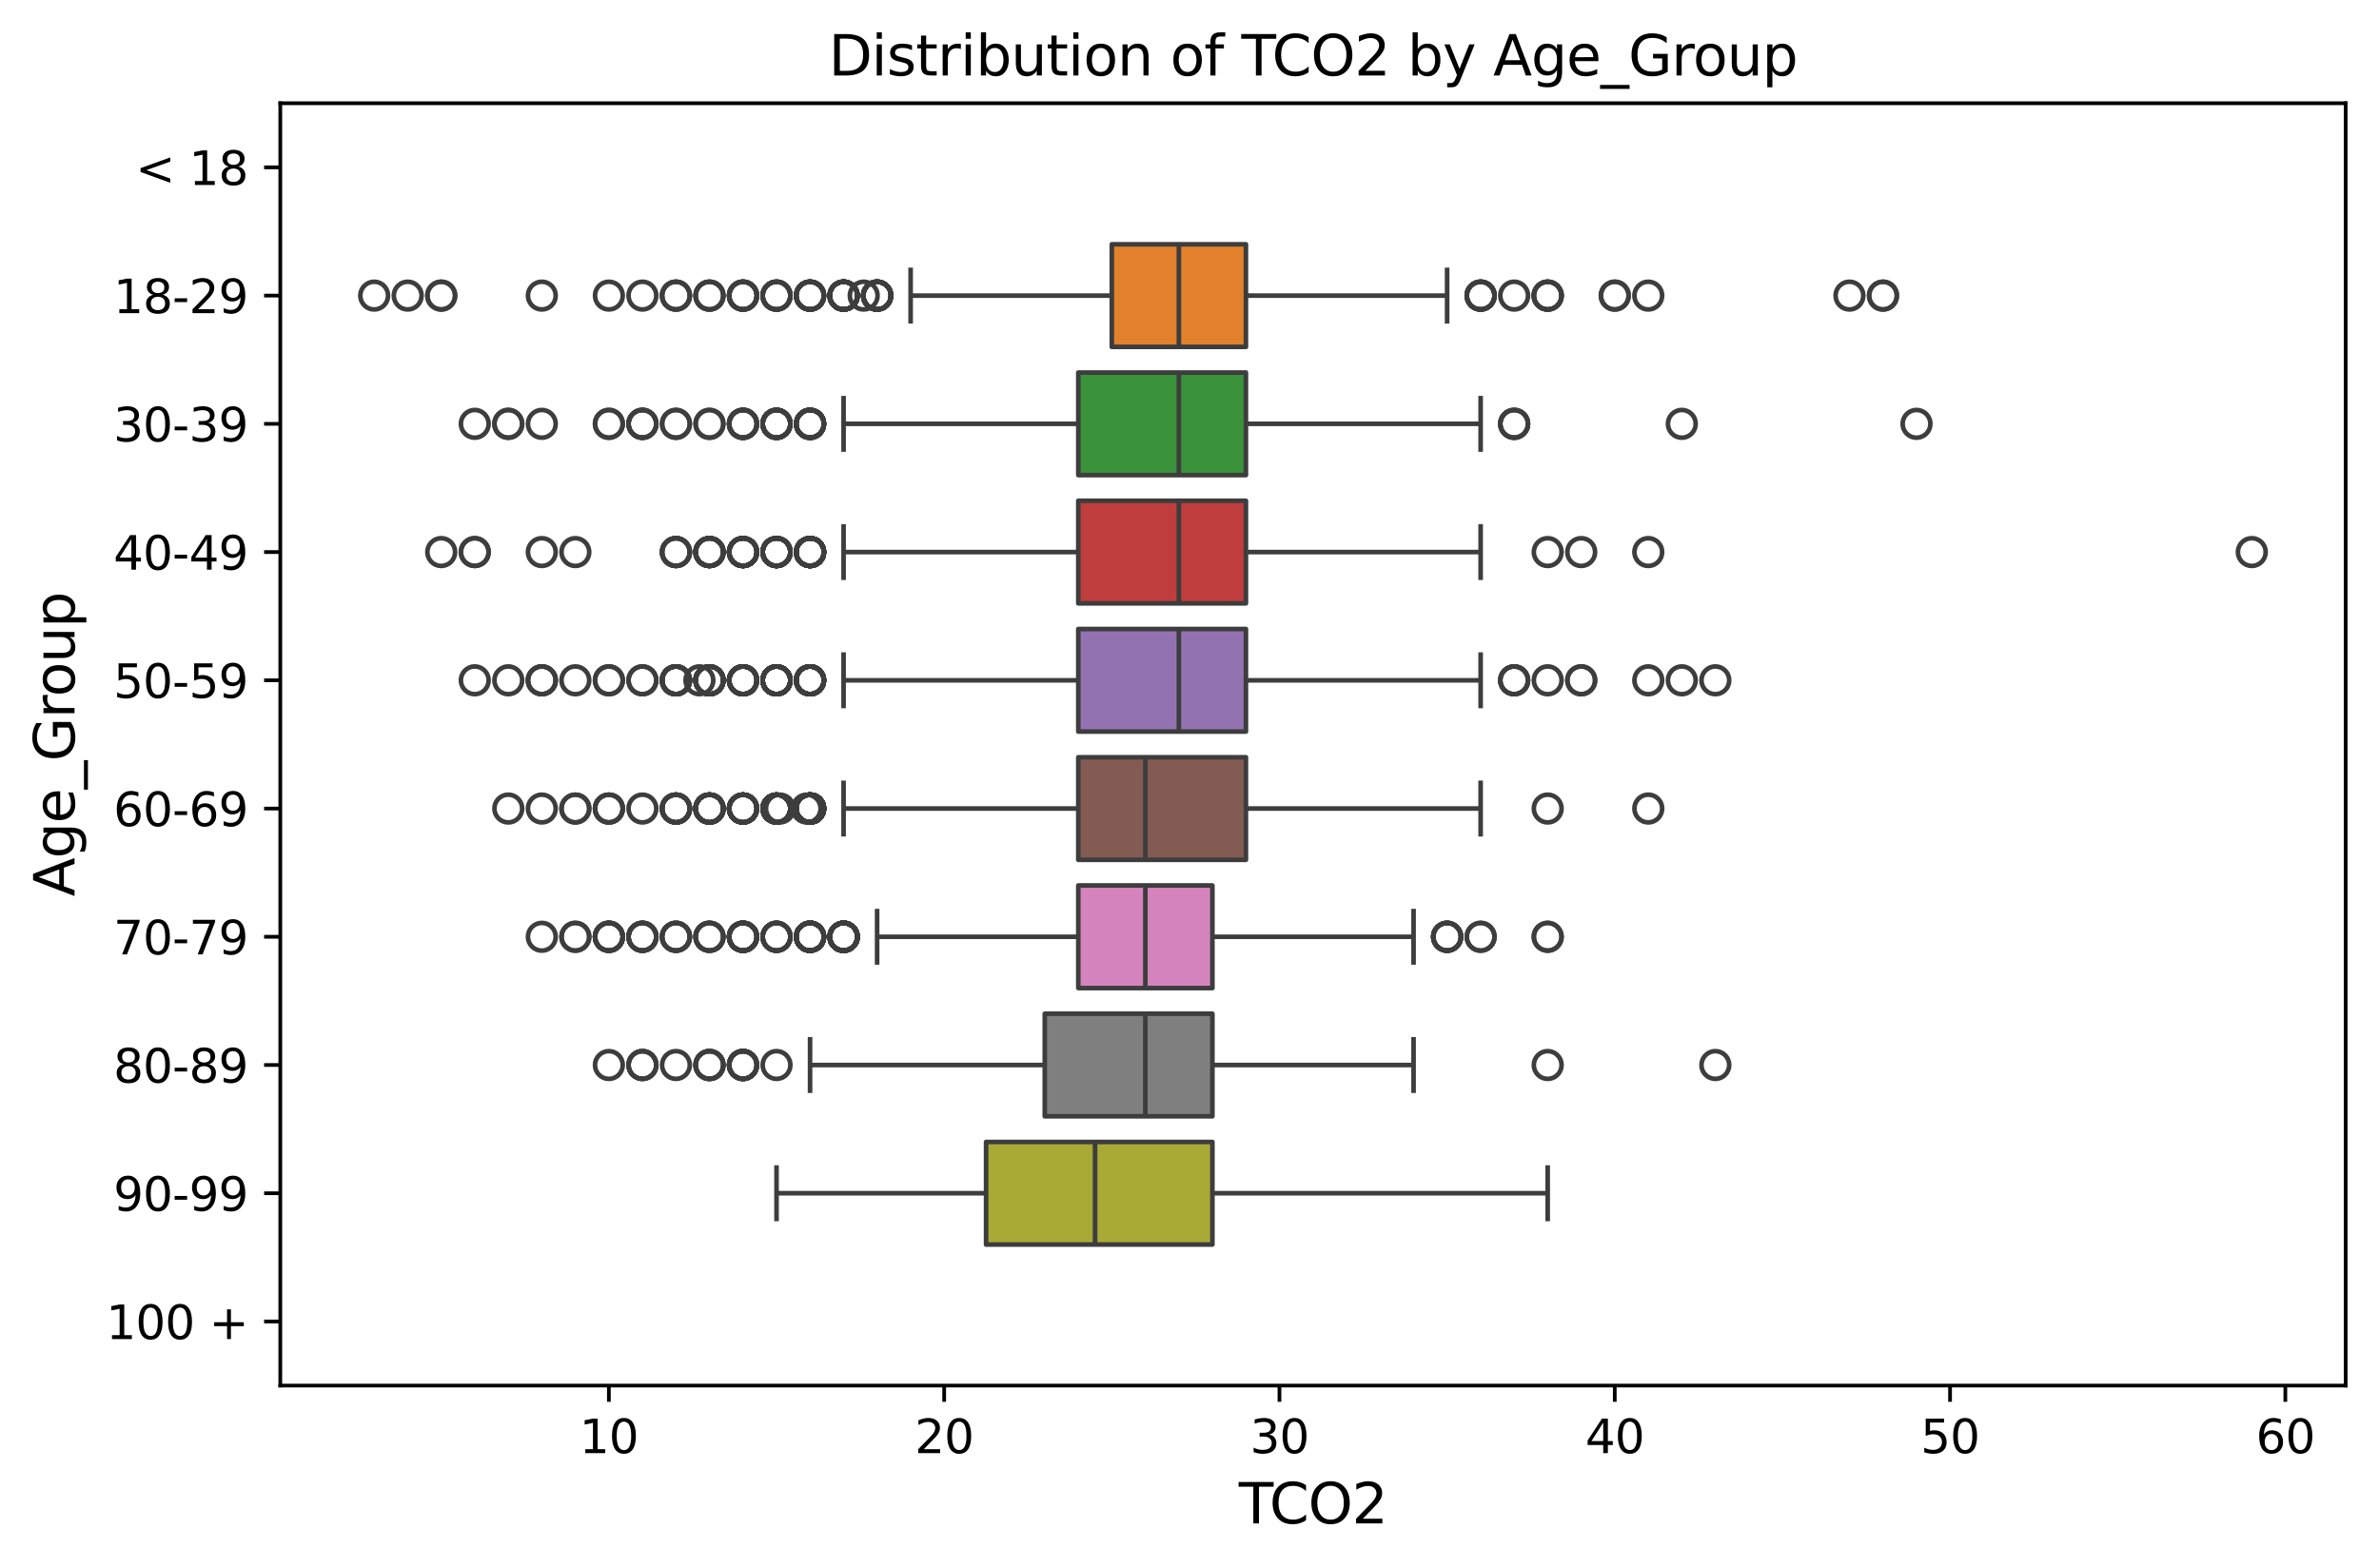 <?xml version="1.0" encoding="utf-8" standalone="no"?>
<!DOCTYPE svg PUBLIC "-//W3C//DTD SVG 1.1//EN"
  "http://www.w3.org/Graphics/SVG/1.1/DTD/svg11.dtd">
<svg xmlns:xlink="http://www.w3.org/1999/xlink" width="514.181pt" height="339.01pt" viewBox="0 0 514.181 339.01" xmlns="http://www.w3.org/2000/svg" version="1.1">
 <defs>
  <style type="text/css">*{stroke-linejoin: round; stroke-linecap: butt}</style>
 </defs>
 <g id="figure_1">
  <g id="patch_1">
   <path d="M 0 339.01 
L 514.181 339.01 
L 514.181 0 
L 0 0 
z
" style="fill: #ffffff"/>
  </g>
  <g id="axes_1">
   <g id="patch_2">
    <path d="M 60.581 299.518 
L 506.981 299.518 
L 506.981 22.318 
L 60.581 22.318 
z
" style="fill: #ffffff"/>
   </g>
   <g id="matplotlib.axis_1">
    <g id="xtick_1">
     <g id="line2d_1">
      <defs>
       <path id="mcf867ae689" d="M 0 0 
L 0 3.5 
" style="stroke: #000000; stroke-width: 0.8"/>
      </defs>
      <g>
       <use xlink:href="#mcf867ae689" x="131.599" y="299.518" style="stroke: #000000; stroke-width: 0.8"/>
      </g>
     </g>
     <g id="text_1">
      <!-- 10 -->
      <g transform="translate(125.237 314.117) scale(0.1 -0.1)">
       <defs>
        <path id="DejaVuSans-31" d="M 794 531 
L 1825 531 
L 1825 4091 
L 703 3866 
L 703 4441 
L 1819 4666 
L 2450 4666 
L 2450 531 
L 3481 531 
L 3481 0 
L 794 0 
L 794 531 
z
" transform="scale(0.016)"/>
        <path id="DejaVuSans-30" d="M 2034 4250 
Q 1547 4250 1301 3770 
Q 1056 3291 1056 2328 
Q 1056 1369 1301 889 
Q 1547 409 2034 409 
Q 2525 409 2770 889 
Q 3016 1369 3016 2328 
Q 3016 3291 2770 3770 
Q 2525 4250 2034 4250 
z
M 2034 4750 
Q 2819 4750 3233 4129 
Q 3647 3509 3647 2328 
Q 3647 1150 3233 529 
Q 2819 -91 2034 -91 
Q 1250 -91 836 529 
Q 422 1150 422 2328 
Q 422 3509 836 4129 
Q 1250 4750 2034 4750 
z
" transform="scale(0.016)"/>
       </defs>
       <use xlink:href="#DejaVuSans-31"/>
       <use xlink:href="#DejaVuSans-30" x="63.623"/>
      </g>
     </g>
    </g>
    <g id="xtick_2">
     <g id="line2d_2">
      <g>
       <use xlink:href="#mcf867ae689" x="204.067" y="299.518" style="stroke: #000000; stroke-width: 0.8"/>
      </g>
     </g>
     <g id="text_2">
      <!-- 20 -->
      <g transform="translate(197.704 314.117) scale(0.1 -0.1)">
       <defs>
        <path id="DejaVuSans-32" d="M 1228 531 
L 3431 531 
L 3431 0 
L 469 0 
L 469 531 
Q 828 903 1448 1529 
Q 2069 2156 2228 2338 
Q 2531 2678 2651 2914 
Q 2772 3150 2772 3378 
Q 2772 3750 2511 3984 
Q 2250 4219 1831 4219 
Q 1534 4219 1204 4116 
Q 875 4013 500 3803 
L 500 4441 
Q 881 4594 1212 4672 
Q 1544 4750 1819 4750 
Q 2544 4750 2975 4387 
Q 3406 4025 3406 3419 
Q 3406 3131 3298 2873 
Q 3191 2616 2906 2266 
Q 2828 2175 2409 1742 
Q 1991 1309 1228 531 
z
" transform="scale(0.016)"/>
       </defs>
       <use xlink:href="#DejaVuSans-32"/>
       <use xlink:href="#DejaVuSans-30" x="63.623"/>
      </g>
     </g>
    </g>
    <g id="xtick_3">
     <g id="line2d_3">
      <g>
       <use xlink:href="#mcf867ae689" x="276.534" y="299.518" style="stroke: #000000; stroke-width: 0.8"/>
      </g>
     </g>
     <g id="text_3">
      <!-- 30 -->
      <g transform="translate(270.172 314.117) scale(0.1 -0.1)">
       <defs>
        <path id="DejaVuSans-33" d="M 2597 2516 
Q 3050 2419 3304 2112 
Q 3559 1806 3559 1356 
Q 3559 666 3084 287 
Q 2609 -91 1734 -91 
Q 1441 -91 1130 -33 
Q 819 25 488 141 
L 488 750 
Q 750 597 1062 519 
Q 1375 441 1716 441 
Q 2309 441 2620 675 
Q 2931 909 2931 1356 
Q 2931 1769 2642 2001 
Q 2353 2234 1838 2234 
L 1294 2234 
L 1294 2753 
L 1863 2753 
Q 2328 2753 2575 2939 
Q 2822 3125 2822 3475 
Q 2822 3834 2567 4026 
Q 2313 4219 1838 4219 
Q 1578 4219 1281 4162 
Q 984 4106 628 3988 
L 628 4550 
Q 988 4650 1302 4700 
Q 1616 4750 1894 4750 
Q 2613 4750 3031 4423 
Q 3450 4097 3450 3541 
Q 3450 3153 3228 2886 
Q 3006 2619 2597 2516 
z
" transform="scale(0.016)"/>
       </defs>
       <use xlink:href="#DejaVuSans-33"/>
       <use xlink:href="#DejaVuSans-30" x="63.623"/>
      </g>
     </g>
    </g>
    <g id="xtick_4">
     <g id="line2d_4">
      <g>
       <use xlink:href="#mcf867ae689" x="349.002" y="299.518" style="stroke: #000000; stroke-width: 0.8"/>
      </g>
     </g>
     <g id="text_4">
      <!-- 40 -->
      <g transform="translate(342.639 314.117) scale(0.1 -0.1)">
       <defs>
        <path id="DejaVuSans-34" d="M 2419 4116 
L 825 1625 
L 2419 1625 
L 2419 4116 
z
M 2253 4666 
L 3047 4666 
L 3047 1625 
L 3713 1625 
L 3713 1100 
L 3047 1100 
L 3047 0 
L 2419 0 
L 2419 1100 
L 313 1100 
L 313 1709 
L 2253 4666 
z
" transform="scale(0.016)"/>
       </defs>
       <use xlink:href="#DejaVuSans-34"/>
       <use xlink:href="#DejaVuSans-30" x="63.623"/>
      </g>
     </g>
    </g>
    <g id="xtick_5">
     <g id="line2d_5">
      <g>
       <use xlink:href="#mcf867ae689" x="421.469" y="299.518" style="stroke: #000000; stroke-width: 0.8"/>
      </g>
     </g>
     <g id="text_5">
      <!-- 50 -->
      <g transform="translate(415.107 314.117) scale(0.1 -0.1)">
       <defs>
        <path id="DejaVuSans-35" d="M 691 4666 
L 3169 4666 
L 3169 4134 
L 1269 4134 
L 1269 2991 
Q 1406 3038 1543 3061 
Q 1681 3084 1819 3084 
Q 2600 3084 3056 2656 
Q 3513 2228 3513 1497 
Q 3513 744 3044 326 
Q 2575 -91 1722 -91 
Q 1428 -91 1123 -41 
Q 819 9 494 109 
L 494 744 
Q 775 591 1075 516 
Q 1375 441 1709 441 
Q 2250 441 2565 725 
Q 2881 1009 2881 1497 
Q 2881 1984 2565 2268 
Q 2250 2553 1709 2553 
Q 1456 2553 1204 2497 
Q 953 2441 691 2322 
L 691 4666 
z
" transform="scale(0.016)"/>
       </defs>
       <use xlink:href="#DejaVuSans-35"/>
       <use xlink:href="#DejaVuSans-30" x="63.623"/>
      </g>
     </g>
    </g>
    <g id="xtick_6">
     <g id="line2d_6">
      <g>
       <use xlink:href="#mcf867ae689" x="493.937" y="299.518" style="stroke: #000000; stroke-width: 0.8"/>
      </g>
     </g>
     <g id="text_6">
      <!-- 60 -->
      <g transform="translate(487.574 314.117) scale(0.1 -0.1)">
       <defs>
        <path id="DejaVuSans-36" d="M 2113 2584 
Q 1688 2584 1439 2293 
Q 1191 2003 1191 1497 
Q 1191 994 1439 701 
Q 1688 409 2113 409 
Q 2538 409 2786 701 
Q 3034 994 3034 1497 
Q 3034 2003 2786 2293 
Q 2538 2584 2113 2584 
z
M 3366 4563 
L 3366 3988 
Q 3128 4100 2886 4159 
Q 2644 4219 2406 4219 
Q 1781 4219 1451 3797 
Q 1122 3375 1075 2522 
Q 1259 2794 1537 2939 
Q 1816 3084 2150 3084 
Q 2853 3084 3261 2657 
Q 3669 2231 3669 1497 
Q 3669 778 3244 343 
Q 2819 -91 2113 -91 
Q 1303 -91 875 529 
Q 447 1150 447 2328 
Q 447 3434 972 4092 
Q 1497 4750 2381 4750 
Q 2619 4750 2861 4703 
Q 3103 4656 3366 4563 
z
" transform="scale(0.016)"/>
       </defs>
       <use xlink:href="#DejaVuSans-36"/>
       <use xlink:href="#DejaVuSans-30" x="63.623"/>
      </g>
     </g>
    </g>
    <g id="text_7">
     <!-- TCO2 -->
     <g transform="translate(267.738 329.314) scale(0.12 -0.12)">
      <defs>
       <path id="DejaVuSans-54" d="M -19 4666 
L 3928 4666 
L 3928 4134 
L 2272 4134 
L 2272 0 
L 1638 0 
L 1638 4134 
L -19 4134 
L -19 4666 
z
" transform="scale(0.016)"/>
       <path id="DejaVuSans-43" d="M 4122 4306 
L 4122 3641 
Q 3803 3938 3442 4084 
Q 3081 4231 2675 4231 
Q 1875 4231 1450 3742 
Q 1025 3253 1025 2328 
Q 1025 1406 1450 917 
Q 1875 428 2675 428 
Q 3081 428 3442 575 
Q 3803 722 4122 1019 
L 4122 359 
Q 3791 134 3420 21 
Q 3050 -91 2638 -91 
Q 1578 -91 968 557 
Q 359 1206 359 2328 
Q 359 3453 968 4101 
Q 1578 4750 2638 4750 
Q 3056 4750 3426 4639 
Q 3797 4528 4122 4306 
z
" transform="scale(0.016)"/>
       <path id="DejaVuSans-4f" d="M 2522 4238 
Q 1834 4238 1429 3725 
Q 1025 3213 1025 2328 
Q 1025 1447 1429 934 
Q 1834 422 2522 422 
Q 3209 422 3611 934 
Q 4013 1447 4013 2328 
Q 4013 3213 3611 3725 
Q 3209 4238 2522 4238 
z
M 2522 4750 
Q 3503 4750 4090 4092 
Q 4678 3434 4678 2328 
Q 4678 1225 4090 567 
Q 3503 -91 2522 -91 
Q 1538 -91 948 565 
Q 359 1222 359 2328 
Q 359 3434 948 4092 
Q 1538 4750 2522 4750 
z
" transform="scale(0.016)"/>
      </defs>
      <use xlink:href="#DejaVuSans-54"/>
      <use xlink:href="#DejaVuSans-43" x="55.209"/>
      <use xlink:href="#DejaVuSans-4f" x="125.033"/>
      <use xlink:href="#DejaVuSans-32" x="203.744"/>
     </g>
    </g>
   </g>
   <g id="matplotlib.axis_2">
    <g id="ytick_1">
     <g id="line2d_7">
      <defs>
       <path id="mdba6752806" d="M 0 0 
L -3.5 0 
" style="stroke: #000000; stroke-width: 0.8"/>
      </defs>
      <g>
       <use xlink:href="#mdba6752806" x="60.581" y="36.178" style="stroke: #000000; stroke-width: 0.8"/>
      </g>
     </g>
     <g id="text_8">
      <!-- &lt; 18 -->
      <g transform="translate(29.298 39.977) scale(0.1 -0.1)">
       <defs>
        <path id="DejaVuSans-3c" d="M 4684 3150 
L 1459 2003 
L 4684 863 
L 4684 294 
L 678 1747 
L 678 2266 
L 4684 3719 
L 4684 3150 
z
" transform="scale(0.016)"/>
        <path id="DejaVuSans-20" transform="scale(0.016)"/>
        <path id="DejaVuSans-38" d="M 2034 2216 
Q 1584 2216 1326 1975 
Q 1069 1734 1069 1313 
Q 1069 891 1326 650 
Q 1584 409 2034 409 
Q 2484 409 2743 651 
Q 3003 894 3003 1313 
Q 3003 1734 2745 1975 
Q 2488 2216 2034 2216 
z
M 1403 2484 
Q 997 2584 770 2862 
Q 544 3141 544 3541 
Q 544 4100 942 4425 
Q 1341 4750 2034 4750 
Q 2731 4750 3128 4425 
Q 3525 4100 3525 3541 
Q 3525 3141 3298 2862 
Q 3072 2584 2669 2484 
Q 3125 2378 3379 2068 
Q 3634 1759 3634 1313 
Q 3634 634 3220 271 
Q 2806 -91 2034 -91 
Q 1263 -91 848 271 
Q 434 634 434 1313 
Q 434 1759 690 2068 
Q 947 2378 1403 2484 
z
M 1172 3481 
Q 1172 3119 1398 2916 
Q 1625 2713 2034 2713 
Q 2441 2713 2670 2916 
Q 2900 3119 2900 3481 
Q 2900 3844 2670 4047 
Q 2441 4250 2034 4250 
Q 1625 4250 1398 4047 
Q 1172 3844 1172 3481 
z
" transform="scale(0.016)"/>
       </defs>
       <use xlink:href="#DejaVuSans-3c"/>
       <use xlink:href="#DejaVuSans-20" x="83.789"/>
       <use xlink:href="#DejaVuSans-31" x="115.576"/>
       <use xlink:href="#DejaVuSans-38" x="179.199"/>
      </g>
     </g>
    </g>
    <g id="ytick_2">
     <g id="line2d_8">
      <g>
       <use xlink:href="#mdba6752806" x="60.581" y="63.898" style="stroke: #000000; stroke-width: 0.8"/>
      </g>
     </g>
     <g id="text_9">
      <!-- 18-29 -->
      <g transform="translate(24.523 67.697) scale(0.1 -0.1)">
       <defs>
        <path id="DejaVuSans-2d" d="M 313 2009 
L 1997 2009 
L 1997 1497 
L 313 1497 
L 313 2009 
z
" transform="scale(0.016)"/>
        <path id="DejaVuSans-39" d="M 703 97 
L 703 672 
Q 941 559 1184 500 
Q 1428 441 1663 441 
Q 2288 441 2617 861 
Q 2947 1281 2994 2138 
Q 2813 1869 2534 1725 
Q 2256 1581 1919 1581 
Q 1219 1581 811 2004 
Q 403 2428 403 3163 
Q 403 3881 828 4315 
Q 1253 4750 1959 4750 
Q 2769 4750 3195 4129 
Q 3622 3509 3622 2328 
Q 3622 1225 3098 567 
Q 2575 -91 1691 -91 
Q 1453 -91 1209 -44 
Q 966 3 703 97 
z
M 1959 2075 
Q 2384 2075 2632 2365 
Q 2881 2656 2881 3163 
Q 2881 3666 2632 3958 
Q 2384 4250 1959 4250 
Q 1534 4250 1286 3958 
Q 1038 3666 1038 3163 
Q 1038 2656 1286 2365 
Q 1534 2075 1959 2075 
z
" transform="scale(0.016)"/>
       </defs>
       <use xlink:href="#DejaVuSans-31"/>
       <use xlink:href="#DejaVuSans-38" x="63.623"/>
       <use xlink:href="#DejaVuSans-2d" x="127.246"/>
       <use xlink:href="#DejaVuSans-32" x="163.33"/>
       <use xlink:href="#DejaVuSans-39" x="226.953"/>
      </g>
     </g>
    </g>
    <g id="ytick_3">
     <g id="line2d_9">
      <g>
       <use xlink:href="#mdba6752806" x="60.581" y="91.618" style="stroke: #000000; stroke-width: 0.8"/>
      </g>
     </g>
     <g id="text_10">
      <!-- 30-39 -->
      <g transform="translate(24.523 95.417) scale(0.1 -0.1)">
       <use xlink:href="#DejaVuSans-33"/>
       <use xlink:href="#DejaVuSans-30" x="63.623"/>
       <use xlink:href="#DejaVuSans-2d" x="127.246"/>
       <use xlink:href="#DejaVuSans-33" x="163.33"/>
       <use xlink:href="#DejaVuSans-39" x="226.953"/>
      </g>
     </g>
    </g>
    <g id="ytick_4">
     <g id="line2d_10">
      <g>
       <use xlink:href="#mdba6752806" x="60.581" y="119.338" style="stroke: #000000; stroke-width: 0.8"/>
      </g>
     </g>
     <g id="text_11">
      <!-- 40-49 -->
      <g transform="translate(24.523 123.137) scale(0.1 -0.1)">
       <use xlink:href="#DejaVuSans-34"/>
       <use xlink:href="#DejaVuSans-30" x="63.623"/>
       <use xlink:href="#DejaVuSans-2d" x="127.246"/>
       <use xlink:href="#DejaVuSans-34" x="163.33"/>
       <use xlink:href="#DejaVuSans-39" x="226.953"/>
      </g>
     </g>
    </g>
    <g id="ytick_5">
     <g id="line2d_11">
      <g>
       <use xlink:href="#mdba6752806" x="60.581" y="147.058" style="stroke: #000000; stroke-width: 0.8"/>
      </g>
     </g>
     <g id="text_12">
      <!-- 50-59 -->
      <g transform="translate(24.523 150.857) scale(0.1 -0.1)">
       <use xlink:href="#DejaVuSans-35"/>
       <use xlink:href="#DejaVuSans-30" x="63.623"/>
       <use xlink:href="#DejaVuSans-2d" x="127.246"/>
       <use xlink:href="#DejaVuSans-35" x="163.33"/>
       <use xlink:href="#DejaVuSans-39" x="226.953"/>
      </g>
     </g>
    </g>
    <g id="ytick_6">
     <g id="line2d_12">
      <g>
       <use xlink:href="#mdba6752806" x="60.581" y="174.778" style="stroke: #000000; stroke-width: 0.8"/>
      </g>
     </g>
     <g id="text_13">
      <!-- 60-69 -->
      <g transform="translate(24.523 178.577) scale(0.1 -0.1)">
       <use xlink:href="#DejaVuSans-36"/>
       <use xlink:href="#DejaVuSans-30" x="63.623"/>
       <use xlink:href="#DejaVuSans-2d" x="127.246"/>
       <use xlink:href="#DejaVuSans-36" x="163.33"/>
       <use xlink:href="#DejaVuSans-39" x="226.953"/>
      </g>
     </g>
    </g>
    <g id="ytick_7">
     <g id="line2d_13">
      <g>
       <use xlink:href="#mdba6752806" x="60.581" y="202.498" style="stroke: #000000; stroke-width: 0.8"/>
      </g>
     </g>
     <g id="text_14">
      <!-- 70-79 -->
      <g transform="translate(24.523 206.297) scale(0.1 -0.1)">
       <defs>
        <path id="DejaVuSans-37" d="M 525 4666 
L 3525 4666 
L 3525 4397 
L 1831 0 
L 1172 0 
L 2766 4134 
L 525 4134 
L 525 4666 
z
" transform="scale(0.016)"/>
       </defs>
       <use xlink:href="#DejaVuSans-37"/>
       <use xlink:href="#DejaVuSans-30" x="63.623"/>
       <use xlink:href="#DejaVuSans-2d" x="127.246"/>
       <use xlink:href="#DejaVuSans-37" x="163.33"/>
       <use xlink:href="#DejaVuSans-39" x="226.953"/>
      </g>
     </g>
    </g>
    <g id="ytick_8">
     <g id="line2d_14">
      <g>
       <use xlink:href="#mdba6752806" x="60.581" y="230.218" style="stroke: #000000; stroke-width: 0.8"/>
      </g>
     </g>
     <g id="text_15">
      <!-- 80-89 -->
      <g transform="translate(24.523 234.017) scale(0.1 -0.1)">
       <use xlink:href="#DejaVuSans-38"/>
       <use xlink:href="#DejaVuSans-30" x="63.623"/>
       <use xlink:href="#DejaVuSans-2d" x="127.246"/>
       <use xlink:href="#DejaVuSans-38" x="163.33"/>
       <use xlink:href="#DejaVuSans-39" x="226.953"/>
      </g>
     </g>
    </g>
    <g id="ytick_9">
     <g id="line2d_15">
      <g>
       <use xlink:href="#mdba6752806" x="60.581" y="257.938" style="stroke: #000000; stroke-width: 0.8"/>
      </g>
     </g>
     <g id="text_16">
      <!-- 90-99 -->
      <g transform="translate(24.523 261.737) scale(0.1 -0.1)">
       <use xlink:href="#DejaVuSans-39"/>
       <use xlink:href="#DejaVuSans-30" x="63.623"/>
       <use xlink:href="#DejaVuSans-2d" x="127.246"/>
       <use xlink:href="#DejaVuSans-39" x="163.33"/>
       <use xlink:href="#DejaVuSans-39" x="226.953"/>
      </g>
     </g>
    </g>
    <g id="ytick_10">
     <g id="line2d_16">
      <g>
       <use xlink:href="#mdba6752806" x="60.581" y="285.658" style="stroke: #000000; stroke-width: 0.8"/>
      </g>
     </g>
     <g id="text_17">
      <!-- 100 + -->
      <g transform="translate(22.936 289.457) scale(0.1 -0.1)">
       <defs>
        <path id="DejaVuSans-2b" d="M 2944 4013 
L 2944 2272 
L 4684 2272 
L 4684 1741 
L 2944 1741 
L 2944 0 
L 2419 0 
L 2419 1741 
L 678 1741 
L 678 2272 
L 2419 2272 
L 2419 4013 
L 2944 4013 
z
" transform="scale(0.016)"/>
       </defs>
       <use xlink:href="#DejaVuSans-31"/>
       <use xlink:href="#DejaVuSans-30" x="63.623"/>
       <use xlink:href="#DejaVuSans-30" x="127.246"/>
       <use xlink:href="#DejaVuSans-20" x="190.869"/>
       <use xlink:href="#DejaVuSans-2b" x="222.656"/>
      </g>
     </g>
    </g>
    <g id="text_18">
     <!-- Age_Group -->
     <g transform="translate(16.106 193.787) rotate(-90) scale(0.12 -0.12)">
      <defs>
       <path id="DejaVuSans-41" d="M 2188 4044 
L 1331 1722 
L 3047 1722 
L 2188 4044 
z
M 1831 4666 
L 2547 4666 
L 4325 0 
L 3669 0 
L 3244 1197 
L 1141 1197 
L 716 0 
L 50 0 
L 1831 4666 
z
" transform="scale(0.016)"/>
       <path id="DejaVuSans-67" d="M 2906 1791 
Q 2906 2416 2648 2759 
Q 2391 3103 1925 3103 
Q 1463 3103 1205 2759 
Q 947 2416 947 1791 
Q 947 1169 1205 825 
Q 1463 481 1925 481 
Q 2391 481 2648 825 
Q 2906 1169 2906 1791 
z
M 3481 434 
Q 3481 -459 3084 -895 
Q 2688 -1331 1869 -1331 
Q 1566 -1331 1297 -1286 
Q 1028 -1241 775 -1147 
L 775 -588 
Q 1028 -725 1275 -790 
Q 1522 -856 1778 -856 
Q 2344 -856 2625 -561 
Q 2906 -266 2906 331 
L 2906 616 
Q 2728 306 2450 153 
Q 2172 0 1784 0 
Q 1141 0 747 490 
Q 353 981 353 1791 
Q 353 2603 747 3093 
Q 1141 3584 1784 3584 
Q 2172 3584 2450 3431 
Q 2728 3278 2906 2969 
L 2906 3500 
L 3481 3500 
L 3481 434 
z
" transform="scale(0.016)"/>
       <path id="DejaVuSans-65" d="M 3597 1894 
L 3597 1613 
L 953 1613 
Q 991 1019 1311 708 
Q 1631 397 2203 397 
Q 2534 397 2845 478 
Q 3156 559 3463 722 
L 3463 178 
Q 3153 47 2828 -22 
Q 2503 -91 2169 -91 
Q 1331 -91 842 396 
Q 353 884 353 1716 
Q 353 2575 817 3079 
Q 1281 3584 2069 3584 
Q 2775 3584 3186 3129 
Q 3597 2675 3597 1894 
z
M 3022 2063 
Q 3016 2534 2758 2815 
Q 2500 3097 2075 3097 
Q 1594 3097 1305 2825 
Q 1016 2553 972 2059 
L 3022 2063 
z
" transform="scale(0.016)"/>
       <path id="DejaVuSans-5f" d="M 3263 -1063 
L 3263 -1509 
L -63 -1509 
L -63 -1063 
L 3263 -1063 
z
" transform="scale(0.016)"/>
       <path id="DejaVuSans-47" d="M 3809 666 
L 3809 1919 
L 2778 1919 
L 2778 2438 
L 4434 2438 
L 4434 434 
Q 4069 175 3628 42 
Q 3188 -91 2688 -91 
Q 1594 -91 976 548 
Q 359 1188 359 2328 
Q 359 3472 976 4111 
Q 1594 4750 2688 4750 
Q 3144 4750 3555 4637 
Q 3966 4525 4313 4306 
L 4313 3634 
Q 3963 3931 3569 4081 
Q 3175 4231 2741 4231 
Q 1884 4231 1454 3753 
Q 1025 3275 1025 2328 
Q 1025 1384 1454 906 
Q 1884 428 2741 428 
Q 3075 428 3337 486 
Q 3600 544 3809 666 
z
" transform="scale(0.016)"/>
       <path id="DejaVuSans-72" d="M 2631 2963 
Q 2534 3019 2420 3045 
Q 2306 3072 2169 3072 
Q 1681 3072 1420 2755 
Q 1159 2438 1159 1844 
L 1159 0 
L 581 0 
L 581 3500 
L 1159 3500 
L 1159 2956 
Q 1341 3275 1631 3429 
Q 1922 3584 2338 3584 
Q 2397 3584 2469 3576 
Q 2541 3569 2628 3553 
L 2631 2963 
z
" transform="scale(0.016)"/>
       <path id="DejaVuSans-6f" d="M 1959 3097 
Q 1497 3097 1228 2736 
Q 959 2375 959 1747 
Q 959 1119 1226 758 
Q 1494 397 1959 397 
Q 2419 397 2687 759 
Q 2956 1122 2956 1747 
Q 2956 2369 2687 2733 
Q 2419 3097 1959 3097 
z
M 1959 3584 
Q 2709 3584 3137 3096 
Q 3566 2609 3566 1747 
Q 3566 888 3137 398 
Q 2709 -91 1959 -91 
Q 1206 -91 779 398 
Q 353 888 353 1747 
Q 353 2609 779 3096 
Q 1206 3584 1959 3584 
z
" transform="scale(0.016)"/>
       <path id="DejaVuSans-75" d="M 544 1381 
L 544 3500 
L 1119 3500 
L 1119 1403 
Q 1119 906 1312 657 
Q 1506 409 1894 409 
Q 2359 409 2629 706 
Q 2900 1003 2900 1516 
L 2900 3500 
L 3475 3500 
L 3475 0 
L 2900 0 
L 2900 538 
Q 2691 219 2414 64 
Q 2138 -91 1772 -91 
Q 1169 -91 856 284 
Q 544 659 544 1381 
z
M 1991 3584 
L 1991 3584 
z
" transform="scale(0.016)"/>
       <path id="DejaVuSans-70" d="M 1159 525 
L 1159 -1331 
L 581 -1331 
L 581 3500 
L 1159 3500 
L 1159 2969 
Q 1341 3281 1617 3432 
Q 1894 3584 2278 3584 
Q 2916 3584 3314 3078 
Q 3713 2572 3713 1747 
Q 3713 922 3314 415 
Q 2916 -91 2278 -91 
Q 1894 -91 1617 61 
Q 1341 213 1159 525 
z
M 3116 1747 
Q 3116 2381 2855 2742 
Q 2594 3103 2138 3103 
Q 1681 3103 1420 2742 
Q 1159 2381 1159 1747 
Q 1159 1113 1420 752 
Q 1681 391 2138 391 
Q 2594 391 2855 752 
Q 3116 1113 3116 1747 
z
" transform="scale(0.016)"/>
      </defs>
      <use xlink:href="#DejaVuSans-41"/>
      <use xlink:href="#DejaVuSans-67" x="68.408"/>
      <use xlink:href="#DejaVuSans-65" x="131.885"/>
      <use xlink:href="#DejaVuSans-5f" x="193.408"/>
      <use xlink:href="#DejaVuSans-47" x="243.408"/>
      <use xlink:href="#DejaVuSans-72" x="320.898"/>
      <use xlink:href="#DejaVuSans-6f" x="359.762"/>
      <use xlink:href="#DejaVuSans-75" x="420.943"/>
      <use xlink:href="#DejaVuSans-70" x="484.322"/>
     </g>
    </g>
   </g>
   <g id="patch_3">
    <path d="M 240.3 52.81 
L 240.3 74.986 
L 269.287 74.986 
L 269.287 52.81 
L 240.3 52.81 
z
" clip-path="url(#pd3f83aaf3e)" style="fill: #e1812c; stroke: #3d3d3d; stroke-linejoin: miter"/>
   </g>
   <g id="line2d_17">
    <path d="M 240.3 63.898 
L 196.82 63.898 
" clip-path="url(#pd3f83aaf3e)" style="fill: none; stroke: #3d3d3d"/>
   </g>
   <g id="line2d_18">
    <path d="M 269.287 63.898 
L 312.768 63.898 
" clip-path="url(#pd3f83aaf3e)" style="fill: none; stroke: #3d3d3d"/>
   </g>
   <g id="line2d_19">
    <path d="M 196.82 58.354 
L 196.82 69.442 
" clip-path="url(#pd3f83aaf3e)" style="fill: none; stroke: #3d3d3d; stroke-linecap: square"/>
   </g>
   <g id="line2d_20">
    <path d="M 312.768 58.354 
L 312.768 69.442 
" clip-path="url(#pd3f83aaf3e)" style="fill: none; stroke: #3d3d3d; stroke-linecap: square"/>
   </g>
   <g id="line2d_21">
    <defs>
     <path id="m8b7e699673" d="M 0 3 
C 0.796 3 1.559 2.684 2.121 2.121 
C 2.684 1.559 3 0.796 3 0 
C 3 -0.796 2.684 -1.559 2.121 -2.121 
C 1.559 -2.684 0.796 -3 0 -3 
C -0.796 -3 -1.559 -2.684 -2.121 -2.121 
C -2.684 -1.559 -3 -0.796 -3 0 
C -3 0.796 -2.684 1.559 -2.121 2.121 
C -1.559 2.684 -0.796 3 0 3 
z
" style="stroke: #3d3d3d"/>
    </defs>
    <g clip-path="url(#pd3f83aaf3e)">
     <use xlink:href="#m8b7e699673" x="146.093" y="63.898" style="fill-opacity: 0; stroke: #3d3d3d"/>
     <use xlink:href="#m8b7e699673" x="189.573" y="63.898" style="fill-opacity: 0; stroke: #3d3d3d"/>
     <use xlink:href="#m8b7e699673" x="175.08" y="63.898" style="fill-opacity: 0; stroke: #3d3d3d"/>
     <use xlink:href="#m8b7e699673" x="95.365" y="63.898" style="fill-opacity: 0; stroke: #3d3d3d"/>
     <use xlink:href="#m8b7e699673" x="95.365" y="63.898" style="fill-opacity: 0; stroke: #3d3d3d"/>
     <use xlink:href="#m8b7e699673" x="182.326" y="63.898" style="fill-opacity: 0; stroke: #3d3d3d"/>
     <use xlink:href="#m8b7e699673" x="189.573" y="63.898" style="fill-opacity: 0; stroke: #3d3d3d"/>
     <use xlink:href="#m8b7e699673" x="189.573" y="63.898" style="fill-opacity: 0; stroke: #3d3d3d"/>
     <use xlink:href="#m8b7e699673" x="182.326" y="63.898" style="fill-opacity: 0; stroke: #3d3d3d"/>
     <use xlink:href="#m8b7e699673" x="167.833" y="63.898" style="fill-opacity: 0; stroke: #3d3d3d"/>
     <use xlink:href="#m8b7e699673" x="189.573" y="63.898" style="fill-opacity: 0; stroke: #3d3d3d"/>
     <use xlink:href="#m8b7e699673" x="175.08" y="63.898" style="fill-opacity: 0; stroke: #3d3d3d"/>
     <use xlink:href="#m8b7e699673" x="153.339" y="63.898" style="fill-opacity: 0; stroke: #3d3d3d"/>
     <use xlink:href="#m8b7e699673" x="175.08" y="63.898" style="fill-opacity: 0; stroke: #3d3d3d"/>
     <use xlink:href="#m8b7e699673" x="160.586" y="63.898" style="fill-opacity: 0; stroke: #3d3d3d"/>
     <use xlink:href="#m8b7e699673" x="182.326" y="63.898" style="fill-opacity: 0; stroke: #3d3d3d"/>
     <use xlink:href="#m8b7e699673" x="175.08" y="63.898" style="fill-opacity: 0; stroke: #3d3d3d"/>
     <use xlink:href="#m8b7e699673" x="175.08" y="63.898" style="fill-opacity: 0; stroke: #3d3d3d"/>
     <use xlink:href="#m8b7e699673" x="80.872" y="63.898" style="fill-opacity: 0; stroke: #3d3d3d"/>
     <use xlink:href="#m8b7e699673" x="117.106" y="63.898" style="fill-opacity: 0; stroke: #3d3d3d"/>
     <use xlink:href="#m8b7e699673" x="146.093" y="63.898" style="fill-opacity: 0; stroke: #3d3d3d"/>
     <use xlink:href="#m8b7e699673" x="175.08" y="63.898" style="fill-opacity: 0; stroke: #3d3d3d"/>
     <use xlink:href="#m8b7e699673" x="182.326" y="63.898" style="fill-opacity: 0; stroke: #3d3d3d"/>
     <use xlink:href="#m8b7e699673" x="182.326" y="63.898" style="fill-opacity: 0; stroke: #3d3d3d"/>
     <use xlink:href="#m8b7e699673" x="160.586" y="63.898" style="fill-opacity: 0; stroke: #3d3d3d"/>
     <use xlink:href="#m8b7e699673" x="153.339" y="63.898" style="fill-opacity: 0; stroke: #3d3d3d"/>
     <use xlink:href="#m8b7e699673" x="88.119" y="63.898" style="fill-opacity: 0; stroke: #3d3d3d"/>
     <use xlink:href="#m8b7e699673" x="182.326" y="63.898" style="fill-opacity: 0; stroke: #3d3d3d"/>
     <use xlink:href="#m8b7e699673" x="167.833" y="63.898" style="fill-opacity: 0; stroke: #3d3d3d"/>
     <use xlink:href="#m8b7e699673" x="182.326" y="63.898" style="fill-opacity: 0; stroke: #3d3d3d"/>
     <use xlink:href="#m8b7e699673" x="182.326" y="63.898" style="fill-opacity: 0; stroke: #3d3d3d"/>
     <use xlink:href="#m8b7e699673" x="189.573" y="63.898" style="fill-opacity: 0; stroke: #3d3d3d"/>
     <use xlink:href="#m8b7e699673" x="189.573" y="63.898" style="fill-opacity: 0; stroke: #3d3d3d"/>
     <use xlink:href="#m8b7e699673" x="138.846" y="63.898" style="fill-opacity: 0; stroke: #3d3d3d"/>
     <use xlink:href="#m8b7e699673" x="189.573" y="63.898" style="fill-opacity: 0; stroke: #3d3d3d"/>
     <use xlink:href="#m8b7e699673" x="160.586" y="63.898" style="fill-opacity: 0; stroke: #3d3d3d"/>
     <use xlink:href="#m8b7e699673" x="153.339" y="63.898" style="fill-opacity: 0; stroke: #3d3d3d"/>
     <use xlink:href="#m8b7e699673" x="189.573" y="63.898" style="fill-opacity: 0; stroke: #3d3d3d"/>
     <use xlink:href="#m8b7e699673" x="189.573" y="63.898" style="fill-opacity: 0; stroke: #3d3d3d"/>
     <use xlink:href="#m8b7e699673" x="189.573" y="63.898" style="fill-opacity: 0; stroke: #3d3d3d"/>
     <use xlink:href="#m8b7e699673" x="182.326" y="63.898" style="fill-opacity: 0; stroke: #3d3d3d"/>
     <use xlink:href="#m8b7e699673" x="146.093" y="63.898" style="fill-opacity: 0; stroke: #3d3d3d"/>
     <use xlink:href="#m8b7e699673" x="167.833" y="63.898" style="fill-opacity: 0; stroke: #3d3d3d"/>
     <use xlink:href="#m8b7e699673" x="160.586" y="63.898" style="fill-opacity: 0; stroke: #3d3d3d"/>
     <use xlink:href="#m8b7e699673" x="131.599" y="63.898" style="fill-opacity: 0; stroke: #3d3d3d"/>
     <use xlink:href="#m8b7e699673" x="160.586" y="63.898" style="fill-opacity: 0; stroke: #3d3d3d"/>
     <use xlink:href="#m8b7e699673" x="189.573" y="63.898" style="fill-opacity: 0; stroke: #3d3d3d"/>
     <use xlink:href="#m8b7e699673" x="160.586" y="63.898" style="fill-opacity: 0; stroke: #3d3d3d"/>
     <use xlink:href="#m8b7e699673" x="182.326" y="63.898" style="fill-opacity: 0; stroke: #3d3d3d"/>
     <use xlink:href="#m8b7e699673" x="175.08" y="63.898" style="fill-opacity: 0; stroke: #3d3d3d"/>
     <use xlink:href="#m8b7e699673" x="182.326" y="63.898" style="fill-opacity: 0; stroke: #3d3d3d"/>
     <use xlink:href="#m8b7e699673" x="167.833" y="63.898" style="fill-opacity: 0; stroke: #3d3d3d"/>
     <use xlink:href="#m8b7e699673" x="167.833" y="63.898" style="fill-opacity: 0; stroke: #3d3d3d"/>
     <use xlink:href="#m8b7e699673" x="182.326" y="63.898" style="fill-opacity: 0; stroke: #3d3d3d"/>
     <use xlink:href="#m8b7e699673" x="175.08" y="63.898" style="fill-opacity: 0; stroke: #3d3d3d"/>
     <use xlink:href="#m8b7e699673" x="186.674" y="63.898" style="fill-opacity: 0; stroke: #3d3d3d"/>
     <use xlink:href="#m8b7e699673" x="349.002" y="63.898" style="fill-opacity: 0; stroke: #3d3d3d"/>
     <use xlink:href="#m8b7e699673" x="334.508" y="63.898" style="fill-opacity: 0; stroke: #3d3d3d"/>
     <use xlink:href="#m8b7e699673" x="349.002" y="63.898" style="fill-opacity: 0; stroke: #3d3d3d"/>
     <use xlink:href="#m8b7e699673" x="356.248" y="63.898" style="fill-opacity: 0; stroke: #3d3d3d"/>
     <use xlink:href="#m8b7e699673" x="399.729" y="63.898" style="fill-opacity: 0; stroke: #3d3d3d"/>
     <use xlink:href="#m8b7e699673" x="320.015" y="63.898" style="fill-opacity: 0; stroke: #3d3d3d"/>
     <use xlink:href="#m8b7e699673" x="406.976" y="63.898" style="fill-opacity: 0; stroke: #3d3d3d"/>
     <use xlink:href="#m8b7e699673" x="334.508" y="63.898" style="fill-opacity: 0; stroke: #3d3d3d"/>
     <use xlink:href="#m8b7e699673" x="320.015" y="63.898" style="fill-opacity: 0; stroke: #3d3d3d"/>
     <use xlink:href="#m8b7e699673" x="334.508" y="63.898" style="fill-opacity: 0; stroke: #3d3d3d"/>
     <use xlink:href="#m8b7e699673" x="320.015" y="63.898" style="fill-opacity: 0; stroke: #3d3d3d"/>
     <use xlink:href="#m8b7e699673" x="334.508" y="63.898" style="fill-opacity: 0; stroke: #3d3d3d"/>
     <use xlink:href="#m8b7e699673" x="320.015" y="63.898" style="fill-opacity: 0; stroke: #3d3d3d"/>
     <use xlink:href="#m8b7e699673" x="406.976" y="63.898" style="fill-opacity: 0; stroke: #3d3d3d"/>
     <use xlink:href="#m8b7e699673" x="327.261" y="63.898" style="fill-opacity: 0; stroke: #3d3d3d"/>
     <use xlink:href="#m8b7e699673" x="320.015" y="63.898" style="fill-opacity: 0; stroke: #3d3d3d"/>
    </g>
   </g>
   <g id="patch_4">
    <path d="M 233.054 80.53 
L 233.054 102.706 
L 269.287 102.706 
L 269.287 80.53 
L 233.054 80.53 
z
" clip-path="url(#pd3f83aaf3e)" style="fill: #3a923a; stroke: #3d3d3d; stroke-linejoin: miter"/>
   </g>
   <g id="line2d_22">
    <path d="M 233.054 91.618 
L 182.326 91.618 
" clip-path="url(#pd3f83aaf3e)" style="fill: none; stroke: #3d3d3d"/>
   </g>
   <g id="line2d_23">
    <path d="M 269.287 91.618 
L 320.015 91.618 
" clip-path="url(#pd3f83aaf3e)" style="fill: none; stroke: #3d3d3d"/>
   </g>
   <g id="line2d_24">
    <path d="M 182.326 86.074 
L 182.326 97.162 
" clip-path="url(#pd3f83aaf3e)" style="fill: none; stroke: #3d3d3d; stroke-linecap: square"/>
   </g>
   <g id="line2d_25">
    <path d="M 320.015 86.074 
L 320.015 97.162 
" clip-path="url(#pd3f83aaf3e)" style="fill: none; stroke: #3d3d3d; stroke-linecap: square"/>
   </g>
   <g id="line2d_26">
    <g clip-path="url(#pd3f83aaf3e)">
     <use xlink:href="#m8b7e699673" x="175.08" y="91.618" style="fill-opacity: 0; stroke: #3d3d3d"/>
     <use xlink:href="#m8b7e699673" x="160.586" y="91.618" style="fill-opacity: 0; stroke: #3d3d3d"/>
     <use xlink:href="#m8b7e699673" x="175.08" y="91.618" style="fill-opacity: 0; stroke: #3d3d3d"/>
     <use xlink:href="#m8b7e699673" x="175.08" y="91.618" style="fill-opacity: 0; stroke: #3d3d3d"/>
     <use xlink:href="#m8b7e699673" x="167.833" y="91.618" style="fill-opacity: 0; stroke: #3d3d3d"/>
     <use xlink:href="#m8b7e699673" x="167.833" y="91.618" style="fill-opacity: 0; stroke: #3d3d3d"/>
     <use xlink:href="#m8b7e699673" x="175.08" y="91.618" style="fill-opacity: 0; stroke: #3d3d3d"/>
     <use xlink:href="#m8b7e699673" x="131.599" y="91.618" style="fill-opacity: 0; stroke: #3d3d3d"/>
     <use xlink:href="#m8b7e699673" x="153.339" y="91.618" style="fill-opacity: 0; stroke: #3d3d3d"/>
     <use xlink:href="#m8b7e699673" x="146.093" y="91.618" style="fill-opacity: 0; stroke: #3d3d3d"/>
     <use xlink:href="#m8b7e699673" x="167.833" y="91.618" style="fill-opacity: 0; stroke: #3d3d3d"/>
     <use xlink:href="#m8b7e699673" x="138.846" y="91.618" style="fill-opacity: 0; stroke: #3d3d3d"/>
     <use xlink:href="#m8b7e699673" x="160.586" y="91.618" style="fill-opacity: 0; stroke: #3d3d3d"/>
     <use xlink:href="#m8b7e699673" x="167.833" y="91.618" style="fill-opacity: 0; stroke: #3d3d3d"/>
     <use xlink:href="#m8b7e699673" x="175.08" y="91.618" style="fill-opacity: 0; stroke: #3d3d3d"/>
     <use xlink:href="#m8b7e699673" x="138.846" y="91.618" style="fill-opacity: 0; stroke: #3d3d3d"/>
     <use xlink:href="#m8b7e699673" x="175.08" y="91.618" style="fill-opacity: 0; stroke: #3d3d3d"/>
     <use xlink:href="#m8b7e699673" x="167.833" y="91.618" style="fill-opacity: 0; stroke: #3d3d3d"/>
     <use xlink:href="#m8b7e699673" x="102.612" y="91.618" style="fill-opacity: 0; stroke: #3d3d3d"/>
     <use xlink:href="#m8b7e699673" x="175.08" y="91.618" style="fill-opacity: 0; stroke: #3d3d3d"/>
     <use xlink:href="#m8b7e699673" x="109.859" y="91.618" style="fill-opacity: 0; stroke: #3d3d3d"/>
     <use xlink:href="#m8b7e699673" x="175.08" y="91.618" style="fill-opacity: 0; stroke: #3d3d3d"/>
     <use xlink:href="#m8b7e699673" x="138.846" y="91.618" style="fill-opacity: 0; stroke: #3d3d3d"/>
     <use xlink:href="#m8b7e699673" x="109.859" y="91.618" style="fill-opacity: 0; stroke: #3d3d3d"/>
     <use xlink:href="#m8b7e699673" x="117.106" y="91.618" style="fill-opacity: 0; stroke: #3d3d3d"/>
     <use xlink:href="#m8b7e699673" x="160.586" y="91.618" style="fill-opacity: 0; stroke: #3d3d3d"/>
     <use xlink:href="#m8b7e699673" x="167.833" y="91.618" style="fill-opacity: 0; stroke: #3d3d3d"/>
     <use xlink:href="#m8b7e699673" x="160.586" y="91.618" style="fill-opacity: 0; stroke: #3d3d3d"/>
     <use xlink:href="#m8b7e699673" x="153.339" y="91.618" style="fill-opacity: 0; stroke: #3d3d3d"/>
     <use xlink:href="#m8b7e699673" x="131.599" y="91.618" style="fill-opacity: 0; stroke: #3d3d3d"/>
     <use xlink:href="#m8b7e699673" x="138.846" y="91.618" style="fill-opacity: 0; stroke: #3d3d3d"/>
     <use xlink:href="#m8b7e699673" x="160.586" y="91.618" style="fill-opacity: 0; stroke: #3d3d3d"/>
     <use xlink:href="#m8b7e699673" x="146.093" y="91.618" style="fill-opacity: 0; stroke: #3d3d3d"/>
     <use xlink:href="#m8b7e699673" x="175.08" y="91.618" style="fill-opacity: 0; stroke: #3d3d3d"/>
     <use xlink:href="#m8b7e699673" x="160.586" y="91.618" style="fill-opacity: 0; stroke: #3d3d3d"/>
     <use xlink:href="#m8b7e699673" x="167.833" y="91.618" style="fill-opacity: 0; stroke: #3d3d3d"/>
     <use xlink:href="#m8b7e699673" x="175.08" y="91.618" style="fill-opacity: 0; stroke: #3d3d3d"/>
     <use xlink:href="#m8b7e699673" x="167.833" y="91.618" style="fill-opacity: 0; stroke: #3d3d3d"/>
     <use xlink:href="#m8b7e699673" x="327.261" y="91.618" style="fill-opacity: 0; stroke: #3d3d3d"/>
     <use xlink:href="#m8b7e699673" x="363.495" y="91.618" style="fill-opacity: 0; stroke: #3d3d3d"/>
     <use xlink:href="#m8b7e699673" x="414.222" y="91.618" style="fill-opacity: 0; stroke: #3d3d3d"/>
     <use xlink:href="#m8b7e699673" x="327.261" y="91.618" style="fill-opacity: 0; stroke: #3d3d3d"/>
     <use xlink:href="#m8b7e699673" x="327.261" y="91.618" style="fill-opacity: 0; stroke: #3d3d3d"/>
    </g>
   </g>
   <g id="patch_5">
    <path d="M 233.054 108.25 
L 233.054 130.426 
L 269.287 130.426 
L 269.287 108.25 
L 233.054 108.25 
z
" clip-path="url(#pd3f83aaf3e)" style="fill: #c03d3e; stroke: #3d3d3d; stroke-linejoin: miter"/>
   </g>
   <g id="line2d_27">
    <path d="M 233.054 119.338 
L 182.326 119.338 
" clip-path="url(#pd3f83aaf3e)" style="fill: none; stroke: #3d3d3d"/>
   </g>
   <g id="line2d_28">
    <path d="M 269.287 119.338 
L 320.015 119.338 
" clip-path="url(#pd3f83aaf3e)" style="fill: none; stroke: #3d3d3d"/>
   </g>
   <g id="line2d_29">
    <path d="M 182.326 113.794 
L 182.326 124.882 
" clip-path="url(#pd3f83aaf3e)" style="fill: none; stroke: #3d3d3d; stroke-linecap: square"/>
   </g>
   <g id="line2d_30">
    <path d="M 320.015 113.794 
L 320.015 124.882 
" clip-path="url(#pd3f83aaf3e)" style="fill: none; stroke: #3d3d3d; stroke-linecap: square"/>
   </g>
   <g id="line2d_31">
    <g clip-path="url(#pd3f83aaf3e)">
     <use xlink:href="#m8b7e699673" x="153.339" y="119.338" style="fill-opacity: 0; stroke: #3d3d3d"/>
     <use xlink:href="#m8b7e699673" x="175.08" y="119.338" style="fill-opacity: 0; stroke: #3d3d3d"/>
     <use xlink:href="#m8b7e699673" x="175.08" y="119.338" style="fill-opacity: 0; stroke: #3d3d3d"/>
     <use xlink:href="#m8b7e699673" x="124.352" y="119.338" style="fill-opacity: 0; stroke: #3d3d3d"/>
     <use xlink:href="#m8b7e699673" x="167.833" y="119.338" style="fill-opacity: 0; stroke: #3d3d3d"/>
     <use xlink:href="#m8b7e699673" x="175.08" y="119.338" style="fill-opacity: 0; stroke: #3d3d3d"/>
     <use xlink:href="#m8b7e699673" x="117.106" y="119.338" style="fill-opacity: 0; stroke: #3d3d3d"/>
     <use xlink:href="#m8b7e699673" x="167.833" y="119.338" style="fill-opacity: 0; stroke: #3d3d3d"/>
     <use xlink:href="#m8b7e699673" x="175.08" y="119.338" style="fill-opacity: 0; stroke: #3d3d3d"/>
     <use xlink:href="#m8b7e699673" x="175.08" y="119.338" style="fill-opacity: 0; stroke: #3d3d3d"/>
     <use xlink:href="#m8b7e699673" x="153.339" y="119.338" style="fill-opacity: 0; stroke: #3d3d3d"/>
     <use xlink:href="#m8b7e699673" x="175.08" y="119.338" style="fill-opacity: 0; stroke: #3d3d3d"/>
     <use xlink:href="#m8b7e699673" x="175.08" y="119.338" style="fill-opacity: 0; stroke: #3d3d3d"/>
     <use xlink:href="#m8b7e699673" x="160.586" y="119.338" style="fill-opacity: 0; stroke: #3d3d3d"/>
     <use xlink:href="#m8b7e699673" x="160.586" y="119.338" style="fill-opacity: 0; stroke: #3d3d3d"/>
     <use xlink:href="#m8b7e699673" x="146.093" y="119.338" style="fill-opacity: 0; stroke: #3d3d3d"/>
     <use xlink:href="#m8b7e699673" x="175.08" y="119.338" style="fill-opacity: 0; stroke: #3d3d3d"/>
     <use xlink:href="#m8b7e699673" x="160.586" y="119.338" style="fill-opacity: 0; stroke: #3d3d3d"/>
     <use xlink:href="#m8b7e699673" x="167.833" y="119.338" style="fill-opacity: 0; stroke: #3d3d3d"/>
     <use xlink:href="#m8b7e699673" x="146.093" y="119.338" style="fill-opacity: 0; stroke: #3d3d3d"/>
     <use xlink:href="#m8b7e699673" x="167.833" y="119.338" style="fill-opacity: 0; stroke: #3d3d3d"/>
     <use xlink:href="#m8b7e699673" x="160.586" y="119.338" style="fill-opacity: 0; stroke: #3d3d3d"/>
     <use xlink:href="#m8b7e699673" x="153.339" y="119.338" style="fill-opacity: 0; stroke: #3d3d3d"/>
     <use xlink:href="#m8b7e699673" x="160.586" y="119.338" style="fill-opacity: 0; stroke: #3d3d3d"/>
     <use xlink:href="#m8b7e699673" x="153.339" y="119.338" style="fill-opacity: 0; stroke: #3d3d3d"/>
     <use xlink:href="#m8b7e699673" x="153.339" y="119.338" style="fill-opacity: 0; stroke: #3d3d3d"/>
     <use xlink:href="#m8b7e699673" x="153.339" y="119.338" style="fill-opacity: 0; stroke: #3d3d3d"/>
     <use xlink:href="#m8b7e699673" x="153.339" y="119.338" style="fill-opacity: 0; stroke: #3d3d3d"/>
     <use xlink:href="#m8b7e699673" x="175.08" y="119.338" style="fill-opacity: 0; stroke: #3d3d3d"/>
     <use xlink:href="#m8b7e699673" x="160.586" y="119.338" style="fill-opacity: 0; stroke: #3d3d3d"/>
     <use xlink:href="#m8b7e699673" x="167.833" y="119.338" style="fill-opacity: 0; stroke: #3d3d3d"/>
     <use xlink:href="#m8b7e699673" x="167.833" y="119.338" style="fill-opacity: 0; stroke: #3d3d3d"/>
     <use xlink:href="#m8b7e699673" x="175.08" y="119.338" style="fill-opacity: 0; stroke: #3d3d3d"/>
     <use xlink:href="#m8b7e699673" x="160.586" y="119.338" style="fill-opacity: 0; stroke: #3d3d3d"/>
     <use xlink:href="#m8b7e699673" x="102.612" y="119.338" style="fill-opacity: 0; stroke: #3d3d3d"/>
     <use xlink:href="#m8b7e699673" x="167.833" y="119.338" style="fill-opacity: 0; stroke: #3d3d3d"/>
     <use xlink:href="#m8b7e699673" x="160.586" y="119.338" style="fill-opacity: 0; stroke: #3d3d3d"/>
     <use xlink:href="#m8b7e699673" x="167.833" y="119.338" style="fill-opacity: 0; stroke: #3d3d3d"/>
     <use xlink:href="#m8b7e699673" x="175.08" y="119.338" style="fill-opacity: 0; stroke: #3d3d3d"/>
     <use xlink:href="#m8b7e699673" x="160.586" y="119.338" style="fill-opacity: 0; stroke: #3d3d3d"/>
     <use xlink:href="#m8b7e699673" x="175.08" y="119.338" style="fill-opacity: 0; stroke: #3d3d3d"/>
     <use xlink:href="#m8b7e699673" x="95.365" y="119.338" style="fill-opacity: 0; stroke: #3d3d3d"/>
     <use xlink:href="#m8b7e699673" x="167.833" y="119.338" style="fill-opacity: 0; stroke: #3d3d3d"/>
     <use xlink:href="#m8b7e699673" x="167.833" y="119.338" style="fill-opacity: 0; stroke: #3d3d3d"/>
     <use xlink:href="#m8b7e699673" x="175.08" y="119.338" style="fill-opacity: 0; stroke: #3d3d3d"/>
     <use xlink:href="#m8b7e699673" x="146.093" y="119.338" style="fill-opacity: 0; stroke: #3d3d3d"/>
     <use xlink:href="#m8b7e699673" x="175.08" y="119.338" style="fill-opacity: 0; stroke: #3d3d3d"/>
     <use xlink:href="#m8b7e699673" x="160.586" y="119.338" style="fill-opacity: 0; stroke: #3d3d3d"/>
     <use xlink:href="#m8b7e699673" x="167.833" y="119.338" style="fill-opacity: 0; stroke: #3d3d3d"/>
     <use xlink:href="#m8b7e699673" x="175.08" y="119.338" style="fill-opacity: 0; stroke: #3d3d3d"/>
     <use xlink:href="#m8b7e699673" x="102.612" y="119.338" style="fill-opacity: 0; stroke: #3d3d3d"/>
     <use xlink:href="#m8b7e699673" x="167.833" y="119.338" style="fill-opacity: 0; stroke: #3d3d3d"/>
     <use xlink:href="#m8b7e699673" x="175.08" y="119.338" style="fill-opacity: 0; stroke: #3d3d3d"/>
     <use xlink:href="#m8b7e699673" x="153.339" y="119.338" style="fill-opacity: 0; stroke: #3d3d3d"/>
     <use xlink:href="#m8b7e699673" x="146.093" y="119.338" style="fill-opacity: 0; stroke: #3d3d3d"/>
     <use xlink:href="#m8b7e699673" x="175.08" y="119.338" style="fill-opacity: 0; stroke: #3d3d3d"/>
     <use xlink:href="#m8b7e699673" x="160.586" y="119.338" style="fill-opacity: 0; stroke: #3d3d3d"/>
     <use xlink:href="#m8b7e699673" x="175.08" y="119.338" style="fill-opacity: 0; stroke: #3d3d3d"/>
     <use xlink:href="#m8b7e699673" x="334.508" y="119.338" style="fill-opacity: 0; stroke: #3d3d3d"/>
     <use xlink:href="#m8b7e699673" x="356.248" y="119.338" style="fill-opacity: 0; stroke: #3d3d3d"/>
     <use xlink:href="#m8b7e699673" x="486.69" y="119.338" style="fill-opacity: 0; stroke: #3d3d3d"/>
     <use xlink:href="#m8b7e699673" x="341.755" y="119.338" style="fill-opacity: 0; stroke: #3d3d3d"/>
    </g>
   </g>
   <g id="patch_6">
    <path d="M 233.054 135.97 
L 233.054 158.146 
L 269.287 158.146 
L 269.287 135.97 
L 233.054 135.97 
z
" clip-path="url(#pd3f83aaf3e)" style="fill: #9372b2; stroke: #3d3d3d; stroke-linejoin: miter"/>
   </g>
   <g id="line2d_32">
    <path d="M 233.054 147.058 
L 182.326 147.058 
" clip-path="url(#pd3f83aaf3e)" style="fill: none; stroke: #3d3d3d"/>
   </g>
   <g id="line2d_33">
    <path d="M 269.287 147.058 
L 320.015 147.058 
" clip-path="url(#pd3f83aaf3e)" style="fill: none; stroke: #3d3d3d"/>
   </g>
   <g id="line2d_34">
    <path d="M 182.326 141.514 
L 182.326 152.602 
" clip-path="url(#pd3f83aaf3e)" style="fill: none; stroke: #3d3d3d; stroke-linecap: square"/>
   </g>
   <g id="line2d_35">
    <path d="M 320.015 141.514 
L 320.015 152.602 
" clip-path="url(#pd3f83aaf3e)" style="fill: none; stroke: #3d3d3d; stroke-linecap: square"/>
   </g>
   <g id="line2d_36">
    <g clip-path="url(#pd3f83aaf3e)">
     <use xlink:href="#m8b7e699673" x="153.339" y="147.058" style="fill-opacity: 0; stroke: #3d3d3d"/>
     <use xlink:href="#m8b7e699673" x="175.08" y="147.058" style="fill-opacity: 0; stroke: #3d3d3d"/>
     <use xlink:href="#m8b7e699673" x="146.093" y="147.058" style="fill-opacity: 0; stroke: #3d3d3d"/>
     <use xlink:href="#m8b7e699673" x="153.339" y="147.058" style="fill-opacity: 0; stroke: #3d3d3d"/>
     <use xlink:href="#m8b7e699673" x="160.586" y="147.058" style="fill-opacity: 0; stroke: #3d3d3d"/>
     <use xlink:href="#m8b7e699673" x="175.08" y="147.058" style="fill-opacity: 0; stroke: #3d3d3d"/>
     <use xlink:href="#m8b7e699673" x="153.339" y="147.058" style="fill-opacity: 0; stroke: #3d3d3d"/>
     <use xlink:href="#m8b7e699673" x="153.339" y="147.058" style="fill-opacity: 0; stroke: #3d3d3d"/>
     <use xlink:href="#m8b7e699673" x="175.08" y="147.058" style="fill-opacity: 0; stroke: #3d3d3d"/>
     <use xlink:href="#m8b7e699673" x="175.08" y="147.058" style="fill-opacity: 0; stroke: #3d3d3d"/>
     <use xlink:href="#m8b7e699673" x="117.106" y="147.058" style="fill-opacity: 0; stroke: #3d3d3d"/>
     <use xlink:href="#m8b7e699673" x="146.093" y="147.058" style="fill-opacity: 0; stroke: #3d3d3d"/>
     <use xlink:href="#m8b7e699673" x="175.08" y="147.058" style="fill-opacity: 0; stroke: #3d3d3d"/>
     <use xlink:href="#m8b7e699673" x="153.339" y="147.058" style="fill-opacity: 0; stroke: #3d3d3d"/>
     <use xlink:href="#m8b7e699673" x="160.586" y="147.058" style="fill-opacity: 0; stroke: #3d3d3d"/>
     <use xlink:href="#m8b7e699673" x="109.859" y="147.058" style="fill-opacity: 0; stroke: #3d3d3d"/>
     <use xlink:href="#m8b7e699673" x="153.339" y="147.058" style="fill-opacity: 0; stroke: #3d3d3d"/>
     <use xlink:href="#m8b7e699673" x="167.833" y="147.058" style="fill-opacity: 0; stroke: #3d3d3d"/>
     <use xlink:href="#m8b7e699673" x="167.833" y="147.058" style="fill-opacity: 0; stroke: #3d3d3d"/>
     <use xlink:href="#m8b7e699673" x="167.833" y="147.058" style="fill-opacity: 0; stroke: #3d3d3d"/>
     <use xlink:href="#m8b7e699673" x="175.08" y="147.058" style="fill-opacity: 0; stroke: #3d3d3d"/>
     <use xlink:href="#m8b7e699673" x="167.833" y="147.058" style="fill-opacity: 0; stroke: #3d3d3d"/>
     <use xlink:href="#m8b7e699673" x="175.08" y="147.058" style="fill-opacity: 0; stroke: #3d3d3d"/>
     <use xlink:href="#m8b7e699673" x="175.08" y="147.058" style="fill-opacity: 0; stroke: #3d3d3d"/>
     <use xlink:href="#m8b7e699673" x="175.08" y="147.058" style="fill-opacity: 0; stroke: #3d3d3d"/>
     <use xlink:href="#m8b7e699673" x="167.833" y="147.058" style="fill-opacity: 0; stroke: #3d3d3d"/>
     <use xlink:href="#m8b7e699673" x="160.586" y="147.058" style="fill-opacity: 0; stroke: #3d3d3d"/>
     <use xlink:href="#m8b7e699673" x="117.106" y="147.058" style="fill-opacity: 0; stroke: #3d3d3d"/>
     <use xlink:href="#m8b7e699673" x="167.833" y="147.058" style="fill-opacity: 0; stroke: #3d3d3d"/>
     <use xlink:href="#m8b7e699673" x="146.093" y="147.058" style="fill-opacity: 0; stroke: #3d3d3d"/>
     <use xlink:href="#m8b7e699673" x="102.612" y="147.058" style="fill-opacity: 0; stroke: #3d3d3d"/>
     <use xlink:href="#m8b7e699673" x="153.339" y="147.058" style="fill-opacity: 0; stroke: #3d3d3d"/>
     <use xlink:href="#m8b7e699673" x="160.586" y="147.058" style="fill-opacity: 0; stroke: #3d3d3d"/>
     <use xlink:href="#m8b7e699673" x="160.586" y="147.058" style="fill-opacity: 0; stroke: #3d3d3d"/>
     <use xlink:href="#m8b7e699673" x="167.833" y="147.058" style="fill-opacity: 0; stroke: #3d3d3d"/>
     <use xlink:href="#m8b7e699673" x="160.586" y="147.058" style="fill-opacity: 0; stroke: #3d3d3d"/>
     <use xlink:href="#m8b7e699673" x="167.833" y="147.058" style="fill-opacity: 0; stroke: #3d3d3d"/>
     <use xlink:href="#m8b7e699673" x="146.093" y="147.058" style="fill-opacity: 0; stroke: #3d3d3d"/>
     <use xlink:href="#m8b7e699673" x="160.586" y="147.058" style="fill-opacity: 0; stroke: #3d3d3d"/>
     <use xlink:href="#m8b7e699673" x="175.08" y="147.058" style="fill-opacity: 0; stroke: #3d3d3d"/>
     <use xlink:href="#m8b7e699673" x="160.586" y="147.058" style="fill-opacity: 0; stroke: #3d3d3d"/>
     <use xlink:href="#m8b7e699673" x="160.586" y="147.058" style="fill-opacity: 0; stroke: #3d3d3d"/>
     <use xlink:href="#m8b7e699673" x="146.093" y="147.058" style="fill-opacity: 0; stroke: #3d3d3d"/>
     <use xlink:href="#m8b7e699673" x="160.586" y="147.058" style="fill-opacity: 0; stroke: #3d3d3d"/>
     <use xlink:href="#m8b7e699673" x="175.08" y="147.058" style="fill-opacity: 0; stroke: #3d3d3d"/>
     <use xlink:href="#m8b7e699673" x="160.586" y="147.058" style="fill-opacity: 0; stroke: #3d3d3d"/>
     <use xlink:href="#m8b7e699673" x="175.08" y="147.058" style="fill-opacity: 0; stroke: #3d3d3d"/>
     <use xlink:href="#m8b7e699673" x="117.106" y="147.058" style="fill-opacity: 0; stroke: #3d3d3d"/>
     <use xlink:href="#m8b7e699673" x="160.586" y="147.058" style="fill-opacity: 0; stroke: #3d3d3d"/>
     <use xlink:href="#m8b7e699673" x="160.586" y="147.058" style="fill-opacity: 0; stroke: #3d3d3d"/>
     <use xlink:href="#m8b7e699673" x="146.093" y="147.058" style="fill-opacity: 0; stroke: #3d3d3d"/>
     <use xlink:href="#m8b7e699673" x="175.08" y="147.058" style="fill-opacity: 0; stroke: #3d3d3d"/>
     <use xlink:href="#m8b7e699673" x="153.339" y="147.058" style="fill-opacity: 0; stroke: #3d3d3d"/>
     <use xlink:href="#m8b7e699673" x="146.093" y="147.058" style="fill-opacity: 0; stroke: #3d3d3d"/>
     <use xlink:href="#m8b7e699673" x="131.599" y="147.058" style="fill-opacity: 0; stroke: #3d3d3d"/>
     <use xlink:href="#m8b7e699673" x="153.339" y="147.058" style="fill-opacity: 0; stroke: #3d3d3d"/>
     <use xlink:href="#m8b7e699673" x="175.08" y="147.058" style="fill-opacity: 0; stroke: #3d3d3d"/>
     <use xlink:href="#m8b7e699673" x="167.833" y="147.058" style="fill-opacity: 0; stroke: #3d3d3d"/>
     <use xlink:href="#m8b7e699673" x="167.833" y="147.058" style="fill-opacity: 0; stroke: #3d3d3d"/>
     <use xlink:href="#m8b7e699673" x="131.599" y="147.058" style="fill-opacity: 0; stroke: #3d3d3d"/>
     <use xlink:href="#m8b7e699673" x="175.08" y="147.058" style="fill-opacity: 0; stroke: #3d3d3d"/>
     <use xlink:href="#m8b7e699673" x="146.093" y="147.058" style="fill-opacity: 0; stroke: #3d3d3d"/>
     <use xlink:href="#m8b7e699673" x="167.833" y="147.058" style="fill-opacity: 0; stroke: #3d3d3d"/>
     <use xlink:href="#m8b7e699673" x="167.833" y="147.058" style="fill-opacity: 0; stroke: #3d3d3d"/>
     <use xlink:href="#m8b7e699673" x="138.846" y="147.058" style="fill-opacity: 0; stroke: #3d3d3d"/>
     <use xlink:href="#m8b7e699673" x="167.833" y="147.058" style="fill-opacity: 0; stroke: #3d3d3d"/>
     <use xlink:href="#m8b7e699673" x="146.093" y="147.058" style="fill-opacity: 0; stroke: #3d3d3d"/>
     <use xlink:href="#m8b7e699673" x="175.08" y="147.058" style="fill-opacity: 0; stroke: #3d3d3d"/>
     <use xlink:href="#m8b7e699673" x="175.08" y="147.058" style="fill-opacity: 0; stroke: #3d3d3d"/>
     <use xlink:href="#m8b7e699673" x="153.339" y="147.058" style="fill-opacity: 0; stroke: #3d3d3d"/>
     <use xlink:href="#m8b7e699673" x="138.846" y="147.058" style="fill-opacity: 0; stroke: #3d3d3d"/>
     <use xlink:href="#m8b7e699673" x="175.08" y="147.058" style="fill-opacity: 0; stroke: #3d3d3d"/>
     <use xlink:href="#m8b7e699673" x="124.352" y="147.058" style="fill-opacity: 0; stroke: #3d3d3d"/>
     <use xlink:href="#m8b7e699673" x="175.08" y="147.058" style="fill-opacity: 0; stroke: #3d3d3d"/>
     <use xlink:href="#m8b7e699673" x="167.833" y="147.058" style="fill-opacity: 0; stroke: #3d3d3d"/>
     <use xlink:href="#m8b7e699673" x="167.833" y="147.058" style="fill-opacity: 0; stroke: #3d3d3d"/>
     <use xlink:href="#m8b7e699673" x="151.165" y="147.058" style="fill-opacity: 0; stroke: #3d3d3d"/>
     <use xlink:href="#m8b7e699673" x="175.08" y="147.058" style="fill-opacity: 0; stroke: #3d3d3d"/>
     <use xlink:href="#m8b7e699673" x="146.093" y="147.058" style="fill-opacity: 0; stroke: #3d3d3d"/>
     <use xlink:href="#m8b7e699673" x="334.508" y="147.058" style="fill-opacity: 0; stroke: #3d3d3d"/>
     <use xlink:href="#m8b7e699673" x="363.495" y="147.058" style="fill-opacity: 0; stroke: #3d3d3d"/>
     <use xlink:href="#m8b7e699673" x="370.742" y="147.058" style="fill-opacity: 0; stroke: #3d3d3d"/>
     <use xlink:href="#m8b7e699673" x="341.755" y="147.058" style="fill-opacity: 0; stroke: #3d3d3d"/>
     <use xlink:href="#m8b7e699673" x="327.261" y="147.058" style="fill-opacity: 0; stroke: #3d3d3d"/>
     <use xlink:href="#m8b7e699673" x="327.261" y="147.058" style="fill-opacity: 0; stroke: #3d3d3d"/>
     <use xlink:href="#m8b7e699673" x="327.261" y="147.058" style="fill-opacity: 0; stroke: #3d3d3d"/>
     <use xlink:href="#m8b7e699673" x="341.755" y="147.058" style="fill-opacity: 0; stroke: #3d3d3d"/>
     <use xlink:href="#m8b7e699673" x="356.248" y="147.058" style="fill-opacity: 0; stroke: #3d3d3d"/>
    </g>
   </g>
   <g id="patch_7">
    <path d="M 233.054 163.69 
L 233.054 185.866 
L 269.287 185.866 
L 269.287 163.69 
L 233.054 163.69 
z
" clip-path="url(#pd3f83aaf3e)" style="fill: #845b53; stroke: #3d3d3d; stroke-linejoin: miter"/>
   </g>
   <g id="line2d_37">
    <path d="M 233.054 174.778 
L 182.326 174.778 
" clip-path="url(#pd3f83aaf3e)" style="fill: none; stroke: #3d3d3d"/>
   </g>
   <g id="line2d_38">
    <path d="M 269.287 174.778 
L 320.015 174.778 
" clip-path="url(#pd3f83aaf3e)" style="fill: none; stroke: #3d3d3d"/>
   </g>
   <g id="line2d_39">
    <path d="M 182.326 169.234 
L 182.326 180.322 
" clip-path="url(#pd3f83aaf3e)" style="fill: none; stroke: #3d3d3d; stroke-linecap: square"/>
   </g>
   <g id="line2d_40">
    <path d="M 320.015 169.234 
L 320.015 180.322 
" clip-path="url(#pd3f83aaf3e)" style="fill: none; stroke: #3d3d3d; stroke-linecap: square"/>
   </g>
   <g id="line2d_41">
    <g clip-path="url(#pd3f83aaf3e)">
     <use xlink:href="#m8b7e699673" x="175.08" y="174.778" style="fill-opacity: 0; stroke: #3d3d3d"/>
     <use xlink:href="#m8b7e699673" x="160.586" y="174.778" style="fill-opacity: 0; stroke: #3d3d3d"/>
     <use xlink:href="#m8b7e699673" x="160.586" y="174.778" style="fill-opacity: 0; stroke: #3d3d3d"/>
     <use xlink:href="#m8b7e699673" x="160.586" y="174.778" style="fill-opacity: 0; stroke: #3d3d3d"/>
     <use xlink:href="#m8b7e699673" x="167.833" y="174.778" style="fill-opacity: 0; stroke: #3d3d3d"/>
     <use xlink:href="#m8b7e699673" x="124.352" y="174.778" style="fill-opacity: 0; stroke: #3d3d3d"/>
     <use xlink:href="#m8b7e699673" x="175.08" y="174.778" style="fill-opacity: 0; stroke: #3d3d3d"/>
     <use xlink:href="#m8b7e699673" x="175.08" y="174.778" style="fill-opacity: 0; stroke: #3d3d3d"/>
     <use xlink:href="#m8b7e699673" x="167.833" y="174.778" style="fill-opacity: 0; stroke: #3d3d3d"/>
     <use xlink:href="#m8b7e699673" x="124.352" y="174.778" style="fill-opacity: 0; stroke: #3d3d3d"/>
     <use xlink:href="#m8b7e699673" x="175.08" y="174.778" style="fill-opacity: 0; stroke: #3d3d3d"/>
     <use xlink:href="#m8b7e699673" x="175.08" y="174.778" style="fill-opacity: 0; stroke: #3d3d3d"/>
     <use xlink:href="#m8b7e699673" x="175.08" y="174.778" style="fill-opacity: 0; stroke: #3d3d3d"/>
     <use xlink:href="#m8b7e699673" x="175.08" y="174.778" style="fill-opacity: 0; stroke: #3d3d3d"/>
     <use xlink:href="#m8b7e699673" x="146.093" y="174.778" style="fill-opacity: 0; stroke: #3d3d3d"/>
     <use xlink:href="#m8b7e699673" x="175.08" y="174.778" style="fill-opacity: 0; stroke: #3d3d3d"/>
     <use xlink:href="#m8b7e699673" x="153.339" y="174.778" style="fill-opacity: 0; stroke: #3d3d3d"/>
     <use xlink:href="#m8b7e699673" x="175.08" y="174.778" style="fill-opacity: 0; stroke: #3d3d3d"/>
     <use xlink:href="#m8b7e699673" x="175.08" y="174.778" style="fill-opacity: 0; stroke: #3d3d3d"/>
     <use xlink:href="#m8b7e699673" x="175.08" y="174.778" style="fill-opacity: 0; stroke: #3d3d3d"/>
     <use xlink:href="#m8b7e699673" x="167.833" y="174.778" style="fill-opacity: 0; stroke: #3d3d3d"/>
     <use xlink:href="#m8b7e699673" x="138.846" y="174.778" style="fill-opacity: 0; stroke: #3d3d3d"/>
     <use xlink:href="#m8b7e699673" x="167.833" y="174.778" style="fill-opacity: 0; stroke: #3d3d3d"/>
     <use xlink:href="#m8b7e699673" x="160.586" y="174.778" style="fill-opacity: 0; stroke: #3d3d3d"/>
     <use xlink:href="#m8b7e699673" x="175.08" y="174.778" style="fill-opacity: 0; stroke: #3d3d3d"/>
     <use xlink:href="#m8b7e699673" x="153.339" y="174.778" style="fill-opacity: 0; stroke: #3d3d3d"/>
     <use xlink:href="#m8b7e699673" x="175.08" y="174.778" style="fill-opacity: 0; stroke: #3d3d3d"/>
     <use xlink:href="#m8b7e699673" x="175.08" y="174.778" style="fill-opacity: 0; stroke: #3d3d3d"/>
     <use xlink:href="#m8b7e699673" x="153.339" y="174.778" style="fill-opacity: 0; stroke: #3d3d3d"/>
     <use xlink:href="#m8b7e699673" x="153.339" y="174.778" style="fill-opacity: 0; stroke: #3d3d3d"/>
     <use xlink:href="#m8b7e699673" x="146.093" y="174.778" style="fill-opacity: 0; stroke: #3d3d3d"/>
     <use xlink:href="#m8b7e699673" x="175.08" y="174.778" style="fill-opacity: 0; stroke: #3d3d3d"/>
     <use xlink:href="#m8b7e699673" x="160.586" y="174.778" style="fill-opacity: 0; stroke: #3d3d3d"/>
     <use xlink:href="#m8b7e699673" x="167.833" y="174.778" style="fill-opacity: 0; stroke: #3d3d3d"/>
     <use xlink:href="#m8b7e699673" x="167.833" y="174.778" style="fill-opacity: 0; stroke: #3d3d3d"/>
     <use xlink:href="#m8b7e699673" x="146.093" y="174.778" style="fill-opacity: 0; stroke: #3d3d3d"/>
     <use xlink:href="#m8b7e699673" x="131.599" y="174.778" style="fill-opacity: 0; stroke: #3d3d3d"/>
     <use xlink:href="#m8b7e699673" x="167.833" y="174.778" style="fill-opacity: 0; stroke: #3d3d3d"/>
     <use xlink:href="#m8b7e699673" x="153.339" y="174.778" style="fill-opacity: 0; stroke: #3d3d3d"/>
     <use xlink:href="#m8b7e699673" x="131.599" y="174.778" style="fill-opacity: 0; stroke: #3d3d3d"/>
     <use xlink:href="#m8b7e699673" x="175.08" y="174.778" style="fill-opacity: 0; stroke: #3d3d3d"/>
     <use xlink:href="#m8b7e699673" x="153.339" y="174.778" style="fill-opacity: 0; stroke: #3d3d3d"/>
     <use xlink:href="#m8b7e699673" x="153.339" y="174.778" style="fill-opacity: 0; stroke: #3d3d3d"/>
     <use xlink:href="#m8b7e699673" x="160.586" y="174.778" style="fill-opacity: 0; stroke: #3d3d3d"/>
     <use xlink:href="#m8b7e699673" x="175.08" y="174.778" style="fill-opacity: 0; stroke: #3d3d3d"/>
     <use xlink:href="#m8b7e699673" x="175.08" y="174.778" style="fill-opacity: 0; stroke: #3d3d3d"/>
     <use xlink:href="#m8b7e699673" x="167.833" y="174.778" style="fill-opacity: 0; stroke: #3d3d3d"/>
     <use xlink:href="#m8b7e699673" x="146.093" y="174.778" style="fill-opacity: 0; stroke: #3d3d3d"/>
     <use xlink:href="#m8b7e699673" x="175.08" y="174.778" style="fill-opacity: 0; stroke: #3d3d3d"/>
     <use xlink:href="#m8b7e699673" x="175.08" y="174.778" style="fill-opacity: 0; stroke: #3d3d3d"/>
     <use xlink:href="#m8b7e699673" x="175.08" y="174.778" style="fill-opacity: 0; stroke: #3d3d3d"/>
     <use xlink:href="#m8b7e699673" x="175.08" y="174.778" style="fill-opacity: 0; stroke: #3d3d3d"/>
     <use xlink:href="#m8b7e699673" x="153.339" y="174.778" style="fill-opacity: 0; stroke: #3d3d3d"/>
     <use xlink:href="#m8b7e699673" x="153.339" y="174.778" style="fill-opacity: 0; stroke: #3d3d3d"/>
     <use xlink:href="#m8b7e699673" x="175.08" y="174.778" style="fill-opacity: 0; stroke: #3d3d3d"/>
     <use xlink:href="#m8b7e699673" x="153.339" y="174.778" style="fill-opacity: 0; stroke: #3d3d3d"/>
     <use xlink:href="#m8b7e699673" x="160.586" y="174.778" style="fill-opacity: 0; stroke: #3d3d3d"/>
     <use xlink:href="#m8b7e699673" x="160.586" y="174.778" style="fill-opacity: 0; stroke: #3d3d3d"/>
     <use xlink:href="#m8b7e699673" x="153.339" y="174.778" style="fill-opacity: 0; stroke: #3d3d3d"/>
     <use xlink:href="#m8b7e699673" x="117.106" y="174.778" style="fill-opacity: 0; stroke: #3d3d3d"/>
     <use xlink:href="#m8b7e699673" x="160.586" y="174.778" style="fill-opacity: 0; stroke: #3d3d3d"/>
     <use xlink:href="#m8b7e699673" x="146.093" y="174.778" style="fill-opacity: 0; stroke: #3d3d3d"/>
     <use xlink:href="#m8b7e699673" x="175.08" y="174.778" style="fill-opacity: 0; stroke: #3d3d3d"/>
     <use xlink:href="#m8b7e699673" x="175.08" y="174.778" style="fill-opacity: 0; stroke: #3d3d3d"/>
     <use xlink:href="#m8b7e699673" x="153.339" y="174.778" style="fill-opacity: 0; stroke: #3d3d3d"/>
     <use xlink:href="#m8b7e699673" x="175.08" y="174.778" style="fill-opacity: 0; stroke: #3d3d3d"/>
     <use xlink:href="#m8b7e699673" x="175.08" y="174.778" style="fill-opacity: 0; stroke: #3d3d3d"/>
     <use xlink:href="#m8b7e699673" x="146.093" y="174.778" style="fill-opacity: 0; stroke: #3d3d3d"/>
     <use xlink:href="#m8b7e699673" x="167.833" y="174.778" style="fill-opacity: 0; stroke: #3d3d3d"/>
     <use xlink:href="#m8b7e699673" x="167.833" y="174.778" style="fill-opacity: 0; stroke: #3d3d3d"/>
     <use xlink:href="#m8b7e699673" x="146.093" y="174.778" style="fill-opacity: 0; stroke: #3d3d3d"/>
     <use xlink:href="#m8b7e699673" x="160.586" y="174.778" style="fill-opacity: 0; stroke: #3d3d3d"/>
     <use xlink:href="#m8b7e699673" x="175.08" y="174.778" style="fill-opacity: 0; stroke: #3d3d3d"/>
     <use xlink:href="#m8b7e699673" x="175.08" y="174.778" style="fill-opacity: 0; stroke: #3d3d3d"/>
     <use xlink:href="#m8b7e699673" x="175.08" y="174.778" style="fill-opacity: 0; stroke: #3d3d3d"/>
     <use xlink:href="#m8b7e699673" x="175.08" y="174.778" style="fill-opacity: 0; stroke: #3d3d3d"/>
     <use xlink:href="#m8b7e699673" x="160.586" y="174.778" style="fill-opacity: 0; stroke: #3d3d3d"/>
     <use xlink:href="#m8b7e699673" x="153.339" y="174.778" style="fill-opacity: 0; stroke: #3d3d3d"/>
     <use xlink:href="#m8b7e699673" x="167.833" y="174.778" style="fill-opacity: 0; stroke: #3d3d3d"/>
     <use xlink:href="#m8b7e699673" x="175.08" y="174.778" style="fill-opacity: 0; stroke: #3d3d3d"/>
     <use xlink:href="#m8b7e699673" x="131.599" y="174.778" style="fill-opacity: 0; stroke: #3d3d3d"/>
     <use xlink:href="#m8b7e699673" x="175.08" y="174.778" style="fill-opacity: 0; stroke: #3d3d3d"/>
     <use xlink:href="#m8b7e699673" x="109.859" y="174.778" style="fill-opacity: 0; stroke: #3d3d3d"/>
     <use xlink:href="#m8b7e699673" x="175.08" y="174.778" style="fill-opacity: 0; stroke: #3d3d3d"/>
     <use xlink:href="#m8b7e699673" x="168.558" y="174.778" style="fill-opacity: 0; stroke: #3d3d3d"/>
     <use xlink:href="#m8b7e699673" x="174.355" y="174.778" style="fill-opacity: 0; stroke: #3d3d3d"/>
     <use xlink:href="#m8b7e699673" x="356.248" y="174.778" style="fill-opacity: 0; stroke: #3d3d3d"/>
     <use xlink:href="#m8b7e699673" x="334.508" y="174.778" style="fill-opacity: 0; stroke: #3d3d3d"/>
    </g>
   </g>
   <g id="patch_8">
    <path d="M 233.054 191.41 
L 233.054 213.586 
L 262.041 213.586 
L 262.041 191.41 
L 233.054 191.41 
z
" clip-path="url(#pd3f83aaf3e)" style="fill: #d684bd; stroke: #3d3d3d; stroke-linejoin: miter"/>
   </g>
   <g id="line2d_42">
    <path d="M 233.054 202.498 
L 189.573 202.498 
" clip-path="url(#pd3f83aaf3e)" style="fill: none; stroke: #3d3d3d"/>
   </g>
   <g id="line2d_43">
    <path d="M 262.041 202.498 
L 305.521 202.498 
" clip-path="url(#pd3f83aaf3e)" style="fill: none; stroke: #3d3d3d"/>
   </g>
   <g id="line2d_44">
    <path d="M 189.573 196.954 
L 189.573 208.042 
" clip-path="url(#pd3f83aaf3e)" style="fill: none; stroke: #3d3d3d; stroke-linecap: square"/>
   </g>
   <g id="line2d_45">
    <path d="M 305.521 196.954 
L 305.521 208.042 
" clip-path="url(#pd3f83aaf3e)" style="fill: none; stroke: #3d3d3d; stroke-linecap: square"/>
   </g>
   <g id="line2d_46">
    <g clip-path="url(#pd3f83aaf3e)">
     <use xlink:href="#m8b7e699673" x="182.326" y="202.498" style="fill-opacity: 0; stroke: #3d3d3d"/>
     <use xlink:href="#m8b7e699673" x="160.586" y="202.498" style="fill-opacity: 0; stroke: #3d3d3d"/>
     <use xlink:href="#m8b7e699673" x="175.08" y="202.498" style="fill-opacity: 0; stroke: #3d3d3d"/>
     <use xlink:href="#m8b7e699673" x="182.326" y="202.498" style="fill-opacity: 0; stroke: #3d3d3d"/>
     <use xlink:href="#m8b7e699673" x="175.08" y="202.498" style="fill-opacity: 0; stroke: #3d3d3d"/>
     <use xlink:href="#m8b7e699673" x="182.326" y="202.498" style="fill-opacity: 0; stroke: #3d3d3d"/>
     <use xlink:href="#m8b7e699673" x="131.599" y="202.498" style="fill-opacity: 0; stroke: #3d3d3d"/>
     <use xlink:href="#m8b7e699673" x="182.326" y="202.498" style="fill-opacity: 0; stroke: #3d3d3d"/>
     <use xlink:href="#m8b7e699673" x="138.846" y="202.498" style="fill-opacity: 0; stroke: #3d3d3d"/>
     <use xlink:href="#m8b7e699673" x="182.326" y="202.498" style="fill-opacity: 0; stroke: #3d3d3d"/>
     <use xlink:href="#m8b7e699673" x="160.586" y="202.498" style="fill-opacity: 0; stroke: #3d3d3d"/>
     <use xlink:href="#m8b7e699673" x="175.08" y="202.498" style="fill-opacity: 0; stroke: #3d3d3d"/>
     <use xlink:href="#m8b7e699673" x="160.586" y="202.498" style="fill-opacity: 0; stroke: #3d3d3d"/>
     <use xlink:href="#m8b7e699673" x="175.08" y="202.498" style="fill-opacity: 0; stroke: #3d3d3d"/>
     <use xlink:href="#m8b7e699673" x="138.846" y="202.498" style="fill-opacity: 0; stroke: #3d3d3d"/>
     <use xlink:href="#m8b7e699673" x="182.326" y="202.498" style="fill-opacity: 0; stroke: #3d3d3d"/>
     <use xlink:href="#m8b7e699673" x="175.08" y="202.498" style="fill-opacity: 0; stroke: #3d3d3d"/>
     <use xlink:href="#m8b7e699673" x="167.833" y="202.498" style="fill-opacity: 0; stroke: #3d3d3d"/>
     <use xlink:href="#m8b7e699673" x="146.093" y="202.498" style="fill-opacity: 0; stroke: #3d3d3d"/>
     <use xlink:href="#m8b7e699673" x="175.08" y="202.498" style="fill-opacity: 0; stroke: #3d3d3d"/>
     <use xlink:href="#m8b7e699673" x="160.586" y="202.498" style="fill-opacity: 0; stroke: #3d3d3d"/>
     <use xlink:href="#m8b7e699673" x="175.08" y="202.498" style="fill-opacity: 0; stroke: #3d3d3d"/>
     <use xlink:href="#m8b7e699673" x="182.326" y="202.498" style="fill-opacity: 0; stroke: #3d3d3d"/>
     <use xlink:href="#m8b7e699673" x="153.339" y="202.498" style="fill-opacity: 0; stroke: #3d3d3d"/>
     <use xlink:href="#m8b7e699673" x="182.326" y="202.498" style="fill-opacity: 0; stroke: #3d3d3d"/>
     <use xlink:href="#m8b7e699673" x="175.08" y="202.498" style="fill-opacity: 0; stroke: #3d3d3d"/>
     <use xlink:href="#m8b7e699673" x="182.326" y="202.498" style="fill-opacity: 0; stroke: #3d3d3d"/>
     <use xlink:href="#m8b7e699673" x="175.08" y="202.498" style="fill-opacity: 0; stroke: #3d3d3d"/>
     <use xlink:href="#m8b7e699673" x="182.326" y="202.498" style="fill-opacity: 0; stroke: #3d3d3d"/>
     <use xlink:href="#m8b7e699673" x="138.846" y="202.498" style="fill-opacity: 0; stroke: #3d3d3d"/>
     <use xlink:href="#m8b7e699673" x="182.326" y="202.498" style="fill-opacity: 0; stroke: #3d3d3d"/>
     <use xlink:href="#m8b7e699673" x="175.08" y="202.498" style="fill-opacity: 0; stroke: #3d3d3d"/>
     <use xlink:href="#m8b7e699673" x="182.326" y="202.498" style="fill-opacity: 0; stroke: #3d3d3d"/>
     <use xlink:href="#m8b7e699673" x="131.599" y="202.498" style="fill-opacity: 0; stroke: #3d3d3d"/>
     <use xlink:href="#m8b7e699673" x="153.339" y="202.498" style="fill-opacity: 0; stroke: #3d3d3d"/>
     <use xlink:href="#m8b7e699673" x="131.599" y="202.498" style="fill-opacity: 0; stroke: #3d3d3d"/>
     <use xlink:href="#m8b7e699673" x="117.106" y="202.498" style="fill-opacity: 0; stroke: #3d3d3d"/>
     <use xlink:href="#m8b7e699673" x="153.339" y="202.498" style="fill-opacity: 0; stroke: #3d3d3d"/>
     <use xlink:href="#m8b7e699673" x="182.326" y="202.498" style="fill-opacity: 0; stroke: #3d3d3d"/>
     <use xlink:href="#m8b7e699673" x="160.586" y="202.498" style="fill-opacity: 0; stroke: #3d3d3d"/>
     <use xlink:href="#m8b7e699673" x="182.326" y="202.498" style="fill-opacity: 0; stroke: #3d3d3d"/>
     <use xlink:href="#m8b7e699673" x="167.833" y="202.498" style="fill-opacity: 0; stroke: #3d3d3d"/>
     <use xlink:href="#m8b7e699673" x="182.326" y="202.498" style="fill-opacity: 0; stroke: #3d3d3d"/>
     <use xlink:href="#m8b7e699673" x="146.093" y="202.498" style="fill-opacity: 0; stroke: #3d3d3d"/>
     <use xlink:href="#m8b7e699673" x="153.339" y="202.498" style="fill-opacity: 0; stroke: #3d3d3d"/>
     <use xlink:href="#m8b7e699673" x="175.08" y="202.498" style="fill-opacity: 0; stroke: #3d3d3d"/>
     <use xlink:href="#m8b7e699673" x="182.326" y="202.498" style="fill-opacity: 0; stroke: #3d3d3d"/>
     <use xlink:href="#m8b7e699673" x="167.833" y="202.498" style="fill-opacity: 0; stroke: #3d3d3d"/>
     <use xlink:href="#m8b7e699673" x="138.846" y="202.498" style="fill-opacity: 0; stroke: #3d3d3d"/>
     <use xlink:href="#m8b7e699673" x="175.08" y="202.498" style="fill-opacity: 0; stroke: #3d3d3d"/>
     <use xlink:href="#m8b7e699673" x="182.326" y="202.498" style="fill-opacity: 0; stroke: #3d3d3d"/>
     <use xlink:href="#m8b7e699673" x="167.833" y="202.498" style="fill-opacity: 0; stroke: #3d3d3d"/>
     <use xlink:href="#m8b7e699673" x="175.08" y="202.498" style="fill-opacity: 0; stroke: #3d3d3d"/>
     <use xlink:href="#m8b7e699673" x="182.326" y="202.498" style="fill-opacity: 0; stroke: #3d3d3d"/>
     <use xlink:href="#m8b7e699673" x="182.326" y="202.498" style="fill-opacity: 0; stroke: #3d3d3d"/>
     <use xlink:href="#m8b7e699673" x="160.586" y="202.498" style="fill-opacity: 0; stroke: #3d3d3d"/>
     <use xlink:href="#m8b7e699673" x="160.586" y="202.498" style="fill-opacity: 0; stroke: #3d3d3d"/>
     <use xlink:href="#m8b7e699673" x="124.352" y="202.498" style="fill-opacity: 0; stroke: #3d3d3d"/>
     <use xlink:href="#m8b7e699673" x="160.586" y="202.498" style="fill-opacity: 0; stroke: #3d3d3d"/>
     <use xlink:href="#m8b7e699673" x="175.08" y="202.498" style="fill-opacity: 0; stroke: #3d3d3d"/>
     <use xlink:href="#m8b7e699673" x="146.093" y="202.498" style="fill-opacity: 0; stroke: #3d3d3d"/>
     <use xlink:href="#m8b7e699673" x="182.326" y="202.498" style="fill-opacity: 0; stroke: #3d3d3d"/>
     <use xlink:href="#m8b7e699673" x="146.093" y="202.498" style="fill-opacity: 0; stroke: #3d3d3d"/>
     <use xlink:href="#m8b7e699673" x="175.08" y="202.498" style="fill-opacity: 0; stroke: #3d3d3d"/>
     <use xlink:href="#m8b7e699673" x="182.326" y="202.498" style="fill-opacity: 0; stroke: #3d3d3d"/>
     <use xlink:href="#m8b7e699673" x="160.586" y="202.498" style="fill-opacity: 0; stroke: #3d3d3d"/>
     <use xlink:href="#m8b7e699673" x="182.326" y="202.498" style="fill-opacity: 0; stroke: #3d3d3d"/>
     <use xlink:href="#m8b7e699673" x="160.586" y="202.498" style="fill-opacity: 0; stroke: #3d3d3d"/>
     <use xlink:href="#m8b7e699673" x="167.833" y="202.498" style="fill-opacity: 0; stroke: #3d3d3d"/>
     <use xlink:href="#m8b7e699673" x="131.599" y="202.498" style="fill-opacity: 0; stroke: #3d3d3d"/>
     <use xlink:href="#m8b7e699673" x="124.352" y="202.498" style="fill-opacity: 0; stroke: #3d3d3d"/>
     <use xlink:href="#m8b7e699673" x="182.326" y="202.498" style="fill-opacity: 0; stroke: #3d3d3d"/>
     <use xlink:href="#m8b7e699673" x="182.326" y="202.498" style="fill-opacity: 0; stroke: #3d3d3d"/>
     <use xlink:href="#m8b7e699673" x="138.846" y="202.498" style="fill-opacity: 0; stroke: #3d3d3d"/>
     <use xlink:href="#m8b7e699673" x="131.599" y="202.498" style="fill-opacity: 0; stroke: #3d3d3d"/>
     <use xlink:href="#m8b7e699673" x="175.08" y="202.498" style="fill-opacity: 0; stroke: #3d3d3d"/>
     <use xlink:href="#m8b7e699673" x="160.586" y="202.498" style="fill-opacity: 0; stroke: #3d3d3d"/>
     <use xlink:href="#m8b7e699673" x="182.326" y="202.498" style="fill-opacity: 0; stroke: #3d3d3d"/>
     <use xlink:href="#m8b7e699673" x="160.586" y="202.498" style="fill-opacity: 0; stroke: #3d3d3d"/>
     <use xlink:href="#m8b7e699673" x="175.08" y="202.498" style="fill-opacity: 0; stroke: #3d3d3d"/>
     <use xlink:href="#m8b7e699673" x="182.326" y="202.498" style="fill-opacity: 0; stroke: #3d3d3d"/>
     <use xlink:href="#m8b7e699673" x="131.599" y="202.498" style="fill-opacity: 0; stroke: #3d3d3d"/>
     <use xlink:href="#m8b7e699673" x="182.326" y="202.498" style="fill-opacity: 0; stroke: #3d3d3d"/>
     <use xlink:href="#m8b7e699673" x="312.768" y="202.498" style="fill-opacity: 0; stroke: #3d3d3d"/>
     <use xlink:href="#m8b7e699673" x="334.508" y="202.498" style="fill-opacity: 0; stroke: #3d3d3d"/>
     <use xlink:href="#m8b7e699673" x="312.768" y="202.498" style="fill-opacity: 0; stroke: #3d3d3d"/>
     <use xlink:href="#m8b7e699673" x="312.768" y="202.498" style="fill-opacity: 0; stroke: #3d3d3d"/>
     <use xlink:href="#m8b7e699673" x="320.015" y="202.498" style="fill-opacity: 0; stroke: #3d3d3d"/>
     <use xlink:href="#m8b7e699673" x="320.015" y="202.498" style="fill-opacity: 0; stroke: #3d3d3d"/>
     <use xlink:href="#m8b7e699673" x="312.768" y="202.498" style="fill-opacity: 0; stroke: #3d3d3d"/>
     <use xlink:href="#m8b7e699673" x="334.508" y="202.498" style="fill-opacity: 0; stroke: #3d3d3d"/>
     <use xlink:href="#m8b7e699673" x="312.768" y="202.498" style="fill-opacity: 0; stroke: #3d3d3d"/>
    </g>
   </g>
   <g id="patch_9">
    <path d="M 225.807 219.13 
L 225.807 241.306 
L 262.041 241.306 
L 262.041 219.13 
L 225.807 219.13 
z
" clip-path="url(#pd3f83aaf3e)" style="fill: #7f7f7f; stroke: #3d3d3d; stroke-linejoin: miter"/>
   </g>
   <g id="line2d_47">
    <path d="M 225.807 230.218 
L 175.08 230.218 
" clip-path="url(#pd3f83aaf3e)" style="fill: none; stroke: #3d3d3d"/>
   </g>
   <g id="line2d_48">
    <path d="M 262.041 230.218 
L 305.521 230.218 
" clip-path="url(#pd3f83aaf3e)" style="fill: none; stroke: #3d3d3d"/>
   </g>
   <g id="line2d_49">
    <path d="M 175.08 224.674 
L 175.08 235.762 
" clip-path="url(#pd3f83aaf3e)" style="fill: none; stroke: #3d3d3d; stroke-linecap: square"/>
   </g>
   <g id="line2d_50">
    <path d="M 305.521 224.674 
L 305.521 235.762 
" clip-path="url(#pd3f83aaf3e)" style="fill: none; stroke: #3d3d3d; stroke-linecap: square"/>
   </g>
   <g id="line2d_51">
    <g clip-path="url(#pd3f83aaf3e)">
     <use xlink:href="#m8b7e699673" x="160.586" y="230.218" style="fill-opacity: 0; stroke: #3d3d3d"/>
     <use xlink:href="#m8b7e699673" x="153.339" y="230.218" style="fill-opacity: 0; stroke: #3d3d3d"/>
     <use xlink:href="#m8b7e699673" x="138.846" y="230.218" style="fill-opacity: 0; stroke: #3d3d3d"/>
     <use xlink:href="#m8b7e699673" x="138.846" y="230.218" style="fill-opacity: 0; stroke: #3d3d3d"/>
     <use xlink:href="#m8b7e699673" x="131.599" y="230.218" style="fill-opacity: 0; stroke: #3d3d3d"/>
     <use xlink:href="#m8b7e699673" x="160.586" y="230.218" style="fill-opacity: 0; stroke: #3d3d3d"/>
     <use xlink:href="#m8b7e699673" x="153.339" y="230.218" style="fill-opacity: 0; stroke: #3d3d3d"/>
     <use xlink:href="#m8b7e699673" x="167.833" y="230.218" style="fill-opacity: 0; stroke: #3d3d3d"/>
     <use xlink:href="#m8b7e699673" x="146.093" y="230.218" style="fill-opacity: 0; stroke: #3d3d3d"/>
     <use xlink:href="#m8b7e699673" x="160.586" y="230.218" style="fill-opacity: 0; stroke: #3d3d3d"/>
     <use xlink:href="#m8b7e699673" x="160.586" y="230.218" style="fill-opacity: 0; stroke: #3d3d3d"/>
     <use xlink:href="#m8b7e699673" x="160.586" y="230.218" style="fill-opacity: 0; stroke: #3d3d3d"/>
     <use xlink:href="#m8b7e699673" x="153.339" y="230.218" style="fill-opacity: 0; stroke: #3d3d3d"/>
     <use xlink:href="#m8b7e699673" x="160.586" y="230.218" style="fill-opacity: 0; stroke: #3d3d3d"/>
     <use xlink:href="#m8b7e699673" x="153.339" y="230.218" style="fill-opacity: 0; stroke: #3d3d3d"/>
     <use xlink:href="#m8b7e699673" x="160.586" y="230.218" style="fill-opacity: 0; stroke: #3d3d3d"/>
     <use xlink:href="#m8b7e699673" x="138.846" y="230.218" style="fill-opacity: 0; stroke: #3d3d3d"/>
     <use xlink:href="#m8b7e699673" x="370.742" y="230.218" style="fill-opacity: 0; stroke: #3d3d3d"/>
     <use xlink:href="#m8b7e699673" x="334.508" y="230.218" style="fill-opacity: 0; stroke: #3d3d3d"/>
    </g>
   </g>
   <g id="patch_10">
    <path d="M 213.125 246.85 
L 213.125 269.026 
L 262.041 269.026 
L 262.041 246.85 
L 213.125 246.85 
z
" clip-path="url(#pd3f83aaf3e)" style="fill: #a9aa35; stroke: #3d3d3d; stroke-linejoin: miter"/>
   </g>
   <g id="line2d_52">
    <path d="M 213.125 257.938 
L 167.833 257.938 
" clip-path="url(#pd3f83aaf3e)" style="fill: none; stroke: #3d3d3d"/>
   </g>
   <g id="line2d_53">
    <path d="M 262.041 257.938 
L 334.508 257.938 
" clip-path="url(#pd3f83aaf3e)" style="fill: none; stroke: #3d3d3d"/>
   </g>
   <g id="line2d_54">
    <path d="M 167.833 252.394 
L 167.833 263.482 
" clip-path="url(#pd3f83aaf3e)" style="fill: none; stroke: #3d3d3d; stroke-linecap: square"/>
   </g>
   <g id="line2d_55">
    <path d="M 334.508 252.394 
L 334.508 263.482 
" clip-path="url(#pd3f83aaf3e)" style="fill: none; stroke: #3d3d3d; stroke-linecap: square"/>
   </g>
   <g id="line2d_56"/>
   <g id="line2d_57">
    <path d="M 254.794 52.81 
L 254.794 74.986 
" clip-path="url(#pd3f83aaf3e)" style="fill: none; stroke: #3d3d3d"/>
   </g>
   <g id="line2d_58">
    <path d="M 254.794 80.53 
L 254.794 102.706 
" clip-path="url(#pd3f83aaf3e)" style="fill: none; stroke: #3d3d3d"/>
   </g>
   <g id="line2d_59">
    <path d="M 254.794 108.25 
L 254.794 130.426 
" clip-path="url(#pd3f83aaf3e)" style="fill: none; stroke: #3d3d3d"/>
   </g>
   <g id="line2d_60">
    <path d="M 254.794 135.97 
L 254.794 158.146 
" clip-path="url(#pd3f83aaf3e)" style="fill: none; stroke: #3d3d3d"/>
   </g>
   <g id="line2d_61">
    <path d="M 247.547 163.69 
L 247.547 185.866 
" clip-path="url(#pd3f83aaf3e)" style="fill: none; stroke: #3d3d3d"/>
   </g>
   <g id="line2d_62">
    <path d="M 247.547 191.41 
L 247.547 213.586 
" clip-path="url(#pd3f83aaf3e)" style="fill: none; stroke: #3d3d3d"/>
   </g>
   <g id="line2d_63">
    <path d="M 247.547 219.13 
L 247.547 241.306 
" clip-path="url(#pd3f83aaf3e)" style="fill: none; stroke: #3d3d3d"/>
   </g>
   <g id="line2d_64">
    <path d="M 236.677 246.85 
L 236.677 269.026 
" clip-path="url(#pd3f83aaf3e)" style="fill: none; stroke: #3d3d3d"/>
   </g>
   <g id="patch_11">
    <path d="M 60.581 299.518 
L 60.581 22.318 
" style="fill: none; stroke: #000000; stroke-width: 0.8; stroke-linejoin: miter; stroke-linecap: square"/>
   </g>
   <g id="patch_12">
    <path d="M 506.981 299.518 
L 506.981 22.318 
" style="fill: none; stroke: #000000; stroke-width: 0.8; stroke-linejoin: miter; stroke-linecap: square"/>
   </g>
   <g id="patch_13">
    <path d="M 60.581 299.518 
L 506.981 299.518 
" style="fill: none; stroke: #000000; stroke-width: 0.8; stroke-linejoin: miter; stroke-linecap: square"/>
   </g>
   <g id="patch_14">
    <path d="M 60.581 22.318 
L 506.981 22.318 
" style="fill: none; stroke: #000000; stroke-width: 0.8; stroke-linejoin: miter; stroke-linecap: square"/>
   </g>
   <g id="text_19">
    <!-- Distribution of TCO2 by Age_Group -->
    <g transform="translate(179.096 16.318) scale(0.12 -0.12)">
     <defs>
      <path id="DejaVuSans-44" d="M 1259 4147 
L 1259 519 
L 2022 519 
Q 2988 519 3436 956 
Q 3884 1394 3884 2338 
Q 3884 3275 3436 3711 
Q 2988 4147 2022 4147 
L 1259 4147 
z
M 628 4666 
L 1925 4666 
Q 3281 4666 3915 4102 
Q 4550 3538 4550 2338 
Q 4550 1131 3912 565 
Q 3275 0 1925 0 
L 628 0 
L 628 4666 
z
" transform="scale(0.016)"/>
      <path id="DejaVuSans-69" d="M 603 3500 
L 1178 3500 
L 1178 0 
L 603 0 
L 603 3500 
z
M 603 4863 
L 1178 4863 
L 1178 4134 
L 603 4134 
L 603 4863 
z
" transform="scale(0.016)"/>
      <path id="DejaVuSans-73" d="M 2834 3397 
L 2834 2853 
Q 2591 2978 2328 3040 
Q 2066 3103 1784 3103 
Q 1356 3103 1142 2972 
Q 928 2841 928 2578 
Q 928 2378 1081 2264 
Q 1234 2150 1697 2047 
L 1894 2003 
Q 2506 1872 2764 1633 
Q 3022 1394 3022 966 
Q 3022 478 2636 193 
Q 2250 -91 1575 -91 
Q 1294 -91 989 -36 
Q 684 19 347 128 
L 347 722 
Q 666 556 975 473 
Q 1284 391 1588 391 
Q 1994 391 2212 530 
Q 2431 669 2431 922 
Q 2431 1156 2273 1281 
Q 2116 1406 1581 1522 
L 1381 1569 
Q 847 1681 609 1914 
Q 372 2147 372 2553 
Q 372 3047 722 3315 
Q 1072 3584 1716 3584 
Q 2034 3584 2315 3537 
Q 2597 3491 2834 3397 
z
" transform="scale(0.016)"/>
      <path id="DejaVuSans-74" d="M 1172 4494 
L 1172 3500 
L 2356 3500 
L 2356 3053 
L 1172 3053 
L 1172 1153 
Q 1172 725 1289 603 
Q 1406 481 1766 481 
L 2356 481 
L 2356 0 
L 1766 0 
Q 1100 0 847 248 
Q 594 497 594 1153 
L 594 3053 
L 172 3053 
L 172 3500 
L 594 3500 
L 594 4494 
L 1172 4494 
z
" transform="scale(0.016)"/>
      <path id="DejaVuSans-62" d="M 3116 1747 
Q 3116 2381 2855 2742 
Q 2594 3103 2138 3103 
Q 1681 3103 1420 2742 
Q 1159 2381 1159 1747 
Q 1159 1113 1420 752 
Q 1681 391 2138 391 
Q 2594 391 2855 752 
Q 3116 1113 3116 1747 
z
M 1159 2969 
Q 1341 3281 1617 3432 
Q 1894 3584 2278 3584 
Q 2916 3584 3314 3078 
Q 3713 2572 3713 1747 
Q 3713 922 3314 415 
Q 2916 -91 2278 -91 
Q 1894 -91 1617 61 
Q 1341 213 1159 525 
L 1159 0 
L 581 0 
L 581 4863 
L 1159 4863 
L 1159 2969 
z
" transform="scale(0.016)"/>
      <path id="DejaVuSans-6e" d="M 3513 2113 
L 3513 0 
L 2938 0 
L 2938 2094 
Q 2938 2591 2744 2837 
Q 2550 3084 2163 3084 
Q 1697 3084 1428 2787 
Q 1159 2491 1159 1978 
L 1159 0 
L 581 0 
L 581 3500 
L 1159 3500 
L 1159 2956 
Q 1366 3272 1645 3428 
Q 1925 3584 2291 3584 
Q 2894 3584 3203 3211 
Q 3513 2838 3513 2113 
z
" transform="scale(0.016)"/>
      <path id="DejaVuSans-66" d="M 2375 4863 
L 2375 4384 
L 1825 4384 
Q 1516 4384 1395 4259 
Q 1275 4134 1275 3809 
L 1275 3500 
L 2222 3500 
L 2222 3053 
L 1275 3053 
L 1275 0 
L 697 0 
L 697 3053 
L 147 3053 
L 147 3500 
L 697 3500 
L 697 3744 
Q 697 4328 969 4595 
Q 1241 4863 1831 4863 
L 2375 4863 
z
" transform="scale(0.016)"/>
      <path id="DejaVuSans-79" d="M 2059 -325 
Q 1816 -950 1584 -1140 
Q 1353 -1331 966 -1331 
L 506 -1331 
L 506 -850 
L 844 -850 
Q 1081 -850 1212 -737 
Q 1344 -625 1503 -206 
L 1606 56 
L 191 3500 
L 800 3500 
L 1894 763 
L 2988 3500 
L 3597 3500 
L 2059 -325 
z
" transform="scale(0.016)"/>
     </defs>
     <use xlink:href="#DejaVuSans-44"/>
     <use xlink:href="#DejaVuSans-69" x="77.002"/>
     <use xlink:href="#DejaVuSans-73" x="104.785"/>
     <use xlink:href="#DejaVuSans-74" x="156.885"/>
     <use xlink:href="#DejaVuSans-72" x="196.094"/>
     <use xlink:href="#DejaVuSans-69" x="237.207"/>
     <use xlink:href="#DejaVuSans-62" x="264.99"/>
     <use xlink:href="#DejaVuSans-75" x="328.467"/>
     <use xlink:href="#DejaVuSans-74" x="391.846"/>
     <use xlink:href="#DejaVuSans-69" x="431.055"/>
     <use xlink:href="#DejaVuSans-6f" x="458.838"/>
     <use xlink:href="#DejaVuSans-6e" x="520.02"/>
     <use xlink:href="#DejaVuSans-20" x="583.398"/>
     <use xlink:href="#DejaVuSans-6f" x="615.186"/>
     <use xlink:href="#DejaVuSans-66" x="676.367"/>
     <use xlink:href="#DejaVuSans-20" x="711.572"/>
     <use xlink:href="#DejaVuSans-54" x="743.359"/>
     <use xlink:href="#DejaVuSans-43" x="798.568"/>
     <use xlink:href="#DejaVuSans-4f" x="868.393"/>
     <use xlink:href="#DejaVuSans-32" x="947.104"/>
     <use xlink:href="#DejaVuSans-20" x="1010.727"/>
     <use xlink:href="#DejaVuSans-62" x="1042.514"/>
     <use xlink:href="#DejaVuSans-79" x="1105.99"/>
     <use xlink:href="#DejaVuSans-20" x="1165.17"/>
     <use xlink:href="#DejaVuSans-41" x="1196.957"/>
     <use xlink:href="#DejaVuSans-67" x="1265.365"/>
     <use xlink:href="#DejaVuSans-65" x="1328.842"/>
     <use xlink:href="#DejaVuSans-5f" x="1390.365"/>
     <use xlink:href="#DejaVuSans-47" x="1440.365"/>
     <use xlink:href="#DejaVuSans-72" x="1517.855"/>
     <use xlink:href="#DejaVuSans-6f" x="1556.719"/>
     <use xlink:href="#DejaVuSans-75" x="1617.9"/>
     <use xlink:href="#DejaVuSans-70" x="1681.279"/>
    </g>
   </g>
  </g>
 </g>
 <defs>
  <clipPath id="pd3f83aaf3e">
   <rect x="60.581" y="22.318" width="446.4" height="277.2"/>
  </clipPath>
 </defs>
</svg>
